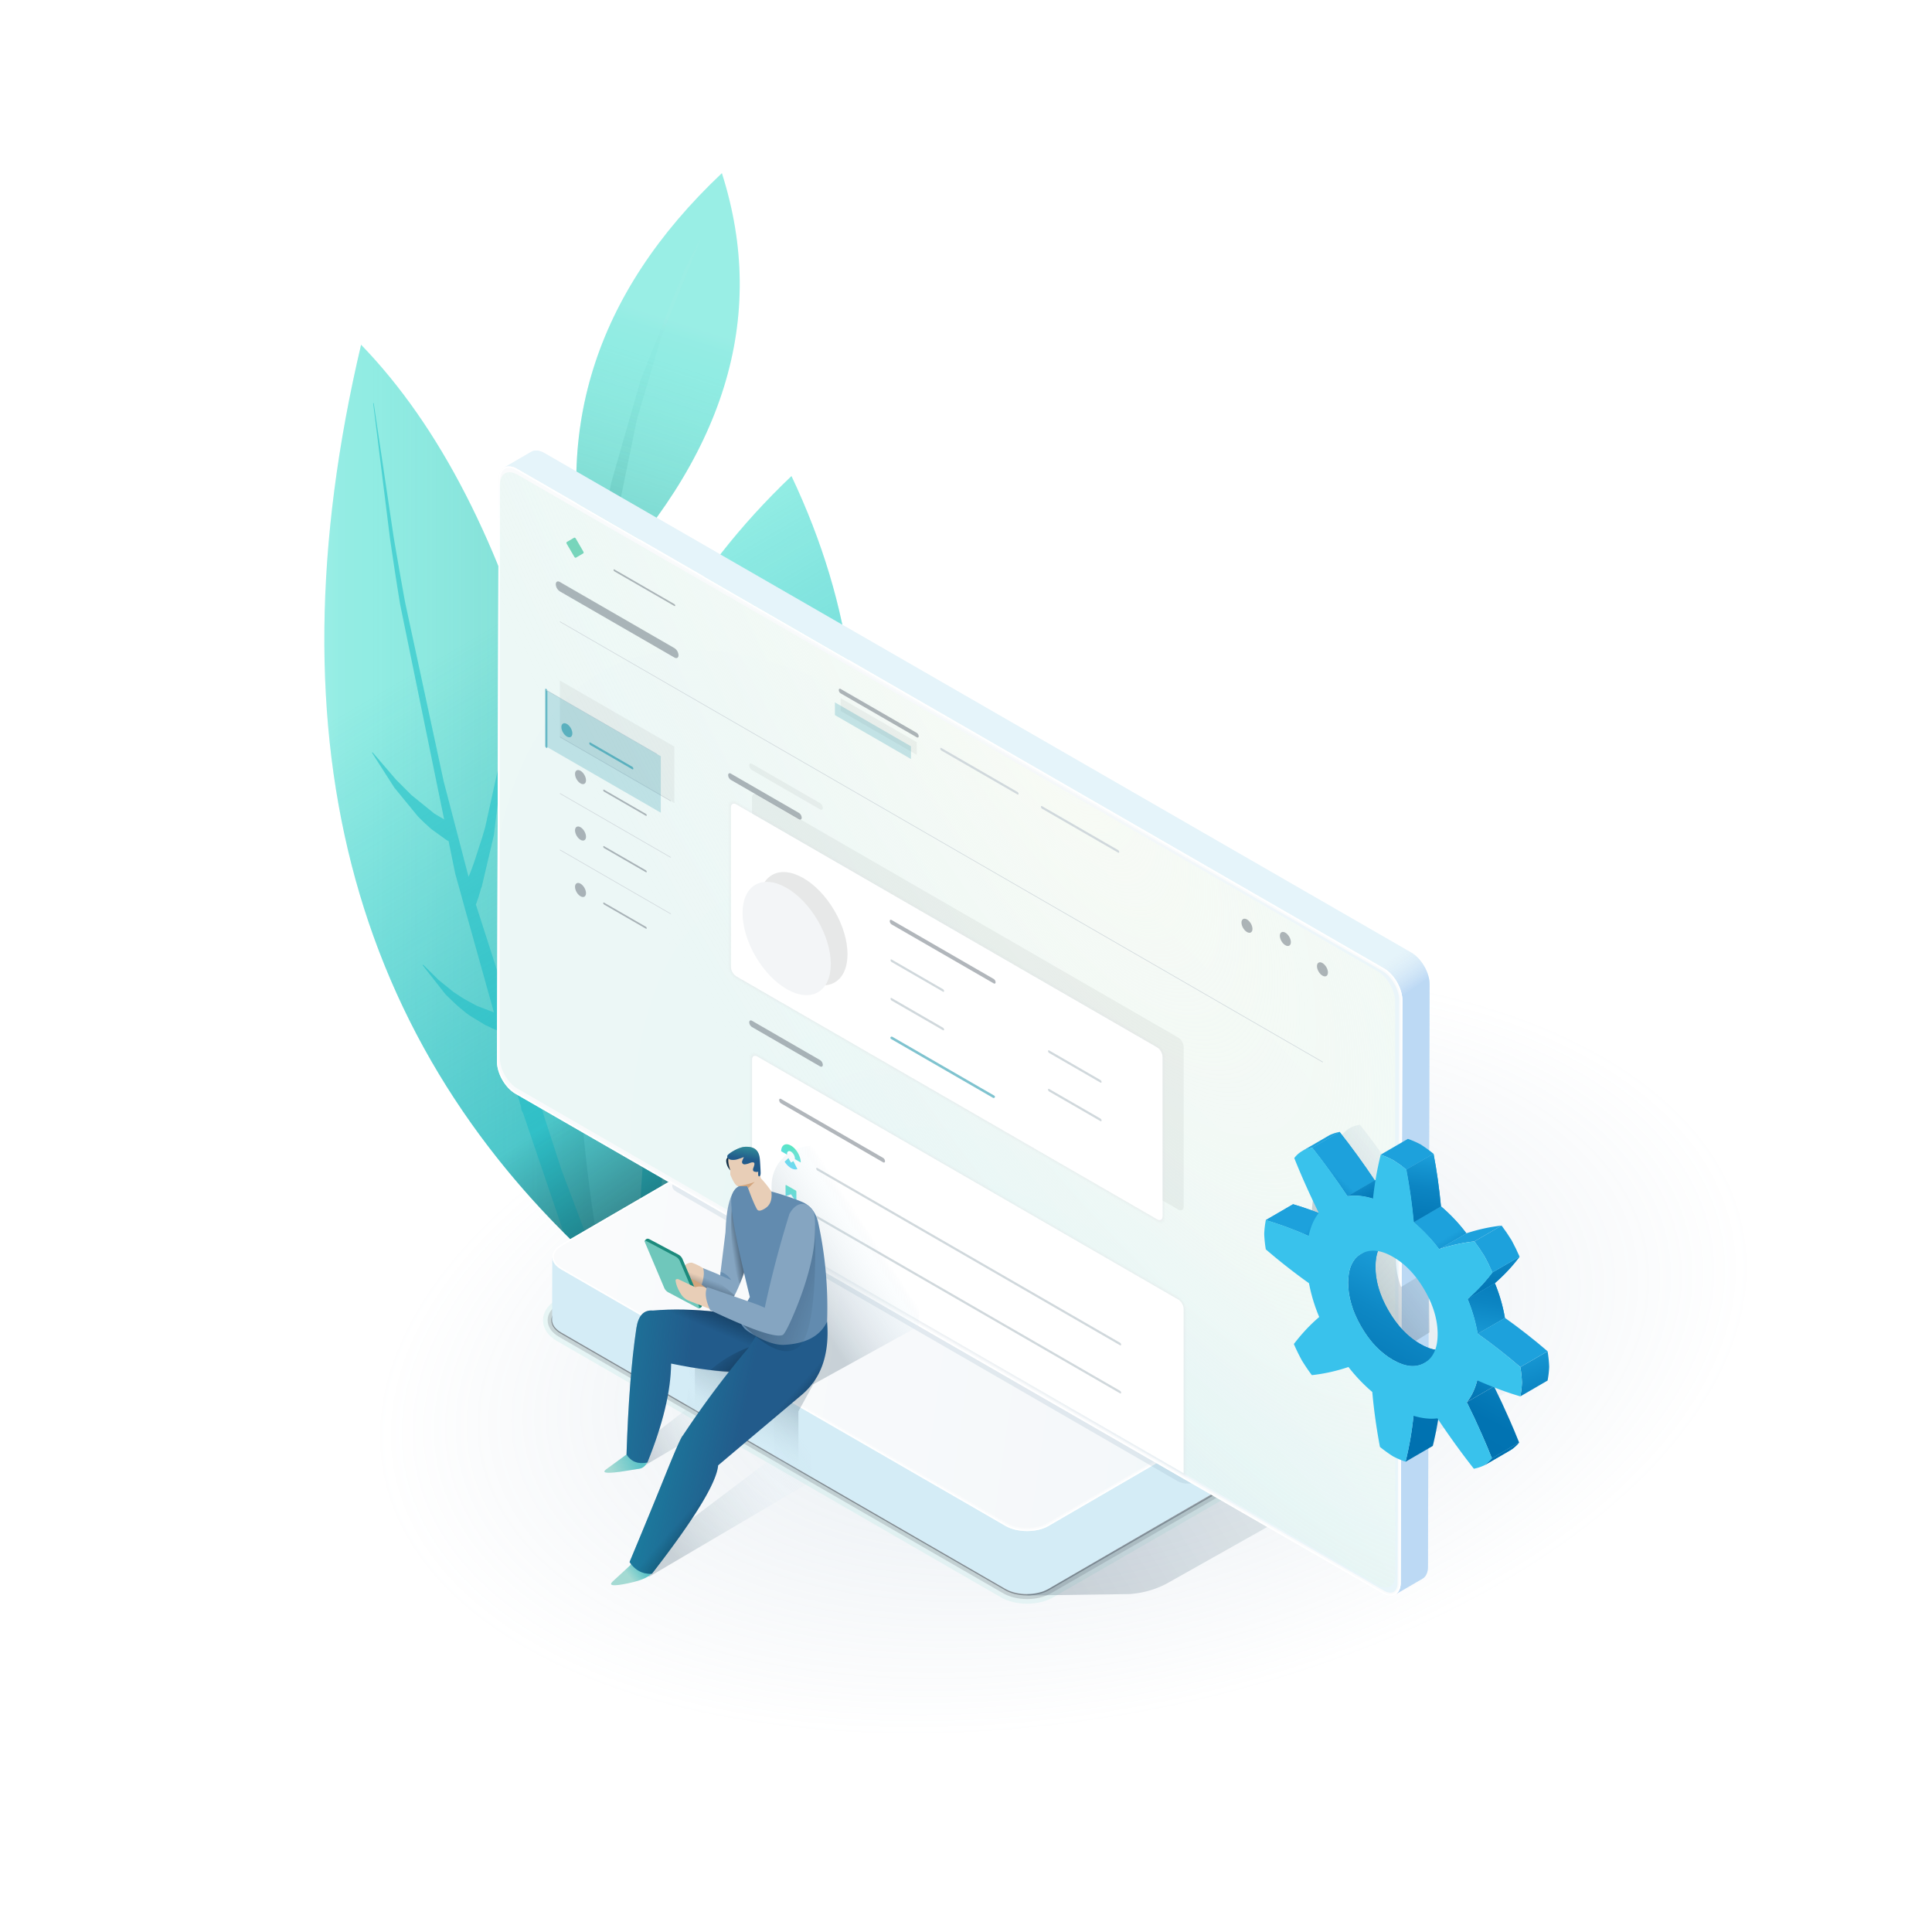 <svg xmlns="http://www.w3.org/2000/svg" xmlns:xlink="http://www.w3.org/1999/xlink" viewBox="0 0 2500 2500"><defs><linearGradient id="e37b5dd2-d8b5-4297-b89f-e6b32f23616f" x1="1588.84" y1="1758.57" x2="1726.66" y2="1496.19" gradientUnits="userSpaceOnUse"><stop offset="0.01" stop-color="#0071b0"/><stop offset="0.29" stop-color="#0173b2"/><stop offset="0.39" stop-color="#057ab8"/><stop offset="0.46" stop-color="#0c85c3"/><stop offset="0.52" stop-color="#1696d2"/><stop offset="0.55" stop-color="#1da1dc"/><stop offset="0.98" stop-color="#1da1dc"/><stop offset="1" stop-color="#1da1dc"/></linearGradient><linearGradient id="ad7ff547-609d-440c-99ed-4c58e6e1df08" x1="1823.98" y1="1882.08" x2="1961.8" y2="1619.7" xlink:href="#e37b5dd2-d8b5-4297-b89f-e6b32f23616f"/><linearGradient id="f04c7869-f363-4057-88e4-3fb2435e593c" x1="1734.15" y1="1834.89" x2="1871.96" y2="1572.51" xlink:href="#e37b5dd2-d8b5-4297-b89f-e6b32f23616f"/><linearGradient id="ac5a56b1-057e-4e3e-ab69-91e9314c5c03" x1="1868.86" y1="1905.65" x2="2006.67" y2="1643.27" xlink:href="#e37b5dd2-d8b5-4297-b89f-e6b32f23616f"/><linearGradient id="a636e02c-8aed-4a53-a31e-37d2760bc869" x1="1696.32" y1="1815.03" x2="1834.14" y2="1552.65" xlink:href="#e37b5dd2-d8b5-4297-b89f-e6b32f23616f"/><linearGradient id="e5eec8de-55b5-4ab2-81ce-cfeb57ef99ca" x1="1815.13" y1="1877.43" x2="1952.95" y2="1615.05" xlink:href="#e37b5dd2-d8b5-4297-b89f-e6b32f23616f"/><linearGradient id="fece7945-f797-4fee-9749-7046710fb409" x1="1769.99" y1="1853.72" x2="1907.81" y2="1591.34" xlink:href="#e37b5dd2-d8b5-4297-b89f-e6b32f23616f"/><linearGradient id="ab2c5bcf-12f6-4c99-b9ec-8a50915eb921" x1="1825.2" y1="1882.72" x2="1963.02" y2="1620.34" xlink:href="#e37b5dd2-d8b5-4297-b89f-e6b32f23616f"/><linearGradient id="be2f7af4-9912-4174-8534-c01d1a321c34" x1="1736.75" y1="1836.26" x2="1874.57" y2="1573.88" xlink:href="#e37b5dd2-d8b5-4297-b89f-e6b32f23616f"/><linearGradient id="fd3f1c8e-d741-4296-b18a-688d44451a4a" x1="1917.07" y1="1930.97" x2="2054.88" y2="1668.59" xlink:href="#e37b5dd2-d8b5-4297-b89f-e6b32f23616f"/><linearGradient id="b1f984f1-0709-4c0e-be69-ede3af9cab89" x1="1567.31" y1="1747.26" x2="1705.13" y2="1484.88" xlink:href="#e37b5dd2-d8b5-4297-b89f-e6b32f23616f"/><linearGradient id="e6a46cf9-70f8-431b-947b-92cf8c3cf13b" x1="1891.44" y1="1917.51" x2="2029.25" y2="1655.13" xlink:href="#e37b5dd2-d8b5-4297-b89f-e6b32f23616f"/><linearGradient id="fd841bdf-480b-46dc-a35a-5c7f4a7b0b8d" x1="1602.31" y1="1765.65" x2="1740.13" y2="1503.26" xlink:href="#e37b5dd2-d8b5-4297-b89f-e6b32f23616f"/><linearGradient id="ac03671e-ac52-4842-8ea7-954962b071f0" x1="1863.74" y1="1902.96" x2="2001.56" y2="1640.58" xlink:href="#e37b5dd2-d8b5-4297-b89f-e6b32f23616f"/><linearGradient id="bfb51963-3bf3-4def-b224-56023ce548ee" x1="1646.57" y1="1788.89" x2="1784.39" y2="1526.51" xlink:href="#e37b5dd2-d8b5-4297-b89f-e6b32f23616f"/><radialGradient id="b82c5d77-fef0-46ea-86e5-583483f18dd2" cx="981.27" cy="1488.62" r="895.15" gradientTransform="matrix(-0.78, 0.43, 0.62, 0.35, 1218.4, 806.31)" gradientUnits="userSpaceOnUse"><stop offset="0" stop-color="#90aac1" stop-opacity="0.2"/><stop offset="0.33" stop-color="#90aac1" stop-opacity="0.16"/><stop offset="0.84" stop-color="#90aac1" stop-opacity="0.04"/><stop offset="1" stop-color="#90aac1" stop-opacity="0"/></radialGradient><linearGradient id="fc6f43e0-2173-4591-8077-5158ae49565a" x1="419.69" y1="1055.11" x2="804.49" y2="1055.11" gradientUnits="userSpaceOnUse"><stop offset="0" stop-color="#c2ebe8" stop-opacity="0.1"/><stop offset="0.05" stop-color="#8fe0d9" stop-opacity="0.1"/><stop offset="0.15" stop-color="#6ad8cf" stop-opacity="0.1"/><stop offset="0.87" stop-color="#43a39b" stop-opacity="0.3"/></linearGradient><linearGradient id="e3e8a6a3-41f4-40b1-9e5b-fa3f90d6bfd1" x1="874.92" y1="417.27" x2="775.8" y2="730.48" xlink:href="#fc6f43e0-2173-4591-8077-5158ae49565a"/><linearGradient id="b3ff6759-a62b-4016-bf4b-9fdb02db45ec" x1="871.44" y1="416.17" x2="772.32" y2="729.38" xlink:href="#fc6f43e0-2173-4591-8077-5158ae49565a"/><linearGradient id="b8ccc1c7-11e7-431a-b3b0-c67d351c908f" x1="671.02" y1="789.36" x2="1174.84" y2="1649.74" gradientUnits="userSpaceOnUse"><stop offset="0" stop-color="#12abbb" stop-opacity="0"/><stop offset="0.62" stop-color="#12abbb" stop-opacity="0.5"/></linearGradient><linearGradient id="af33a649-acbf-4610-a43f-63d128260fa6" x1="1015.28" y1="773.74" x2="1530.69" y2="1653.9" xlink:href="#b8ccc1c7-11e7-431a-b3b0-c67d351c908f"/><linearGradient id="ed27a0ed-9bb5-4428-a77a-d0984466173b" x1="919.61" y1="1184.52" x2="1173.79" y2="1555.12" gradientUnits="userSpaceOnUse"><stop offset="0.23" stop-color="#010d1a" stop-opacity="0"/><stop offset="0.59" stop-color="#010d1a" stop-opacity="0.36"/><stop offset="1" stop-color="#010d1a"/></linearGradient><linearGradient id="b2977d91-9abe-4668-9329-92a24d6a578e" x1="2118.65" y1="1339.25" x2="845.79" y2="2170.43" gradientUnits="userSpaceOnUse"><stop offset="0.03" stop-color="#90aac1" stop-opacity="0"/><stop offset="0.15" stop-color="#d4ecf6" stop-opacity="0.1"/><stop offset="0.67" stop-color="#5d7586" stop-opacity="0.3"/></linearGradient><clipPath id="ea28c117-6672-4cf3-bdb4-f52bfe631448"><path d="M841.38,1407.35l932.46,465.4-92.69,277.67-512.69,121L434.09,2080.63s-27-418.53-30.33-432.83S841.38,1407.35,841.38,1407.35Z" fill="none"/></clipPath><linearGradient id="ba8b6099-ecc6-4859-8502-0c49aa7cc019" x1="744.46" y1="1544.03" x2="2030.84" y2="1726.06" gradientUnits="userSpaceOnUse"><stop offset="0" stop-color="#fafbfc"/><stop offset="0.55" stop-color="#f5f8fa"/><stop offset="0.99" stop-color="#e5f4fa"/><stop offset="0.99" stop-color="#d4ecf6" stop-opacity="0.9"/></linearGradient><filter id="bf8b95c4-d93c-4663-8aea-e17f59f6484f" name="AI_DesenfoqueGaussiano_4"><feGaussianBlur stdDeviation="4"/></filter><linearGradient id="b3a0edff-e8a0-4169-b12a-3f2bcbc0ad99" x1="1302.93" y1="1008.25" x2="1859.5" y2="1819.24" gradientUnits="userSpaceOnUse"><stop offset="0" stop-color="#fff" stop-opacity="0.4"/><stop offset="0.44" stop-color="#fff" stop-opacity="0.4"/><stop offset="0.48" stop-color="#fff" stop-opacity="0.4"/><stop offset="0.53" stop-color="#b7d4f4" stop-opacity="0.8"/><stop offset="1" stop-color="#b7d4f4" stop-opacity="0.8"/></linearGradient><linearGradient id="f0983570-cc15-4fd6-81e6-b7241026b714" x1="577.24" y1="1241.96" x2="2016.12" y2="1445.57" xlink:href="#ba8b6099-ecc6-4859-8502-0c49aa7cc019"/><radialGradient id="b4197ece-f6fb-4f72-aa91-cc98cd30ab9b" cx="-17509.63" cy="-10269.58" r="2949.61" gradientTransform="matrix(0.5, 0.62, 0, 0.5, 10578.45, 18734.6)" gradientUnits="userSpaceOnUse"><stop offset="0" stop-color="#cfecf3"/><stop offset="0.3" stop-color="#e0f3f5"/><stop offset="0.62" stop-color="#ebf7f6"/><stop offset="1" stop-color="#eef8f6"/></radialGradient><radialGradient id="b99644c1-bc7d-4903-bbdb-3c9fbf401ebd" cx="-18521.02" cy="-12168.12" r="2068.78" gradientTransform="matrix(0.5, 0.62, 0, 0.5, 10578.45, 18423.49)" gradientUnits="userSpaceOnUse"><stop offset="0" stop-color="#f9fbf5"/><stop offset="0.06" stop-color="#f9fbf5" stop-opacity="0.91"/><stop offset="0.26" stop-color="#f9fbf5" stop-opacity="0.63"/><stop offset="0.45" stop-color="#f9fbf5" stop-opacity="0.41"/><stop offset="0.63" stop-color="#f9fbf5" stop-opacity="0.23"/><stop offset="0.78" stop-color="#f9fbf5" stop-opacity="0.1"/><stop offset="0.91" stop-color="#f9fbf5" stop-opacity="0.03"/><stop offset="1" stop-color="#f9fbf5" stop-opacity="0"/></radialGradient><linearGradient id="e698dfcd-bbb9-43d8-aade-485a7af8e588" x1="-7686.66" y1="-7402.35" x2="-7642.65" y2="-7358.67" gradientTransform="matrix(0.71, 0.41, 0, 0.81, 6185.72, 9857.05)" gradientUnits="userSpaceOnUse"><stop offset="0.35" stop-color="#00b280"/><stop offset="0.73" stop-color="#1da8e0"/></linearGradient><linearGradient id="b1a2fc47-c554-4a46-a096-7f0a7e9c8daa" x1="-304.53" y1="2675.85" x2="-304.54" y2="2676.57" gradientTransform="matrix(19.17, 11.07, 0, -45.59, 6862.62, 126926.86)" gradientUnits="userSpaceOnUse"><stop offset="0" stop-color="#2fcaff"/><stop offset="1" stop-color="#21dcac"/></linearGradient><linearGradient id="e1c2810a-9620-4cfe-bc8b-a75609baa0d3" x1="-169.44" y1="2703.71" x2="-169.44" y2="2704.49" gradientTransform="matrix(34.46, 19.9, 0, -39.64, 6862.62, 112061.34)" gradientUnits="userSpaceOnUse"><stop offset="0" stop-color="#2fcaff"/><stop offset="1" stop-color="#22ddac"/></linearGradient><linearGradient id="a6c86558-2303-4368-b628-c6fd0792f3fb" x1="-7282.21" y1="-6472.52" x2="-7264.74" y2="-6455.61" gradientTransform="matrix(0.71, 0.41, 0, 0.81, 6185.72, 9857.05)" gradientUnits="userSpaceOnUse"><stop offset="0" stop-color="#2fcaff"/><stop offset="1" stop-color="#21ddac"/></linearGradient><linearGradient id="b1a0dbc5-5b51-453f-9cc7-de050fd4aeb4" x1="-7266.98" y1="-6488.26" x2="-7249.51" y2="-6471.35" xlink:href="#a6c86558-2303-4368-b628-c6fd0792f3fb"/><linearGradient id="a6053d52-ffb6-493d-a9ef-59bda62cf6f1" x1="1126.27" y1="1589.87" x2="1024.24" y2="1656.79" gradientUnits="userSpaceOnUse"><stop offset="0.03" stop-color="#90aac1" stop-opacity="0"/><stop offset="0.15" stop-color="#d4ecf6" stop-opacity="0.1"/><stop offset="1" stop-color="#5d7586" stop-opacity="0.3"/></linearGradient><linearGradient id="b1495946-fbd5-4d54-949f-16b882df2456" x1="1081.75" y1="1825.91" x2="770.52" y2="2028.8" gradientUnits="userSpaceOnUse"><stop offset="0.15" stop-color="#90aac1" stop-opacity="0"/><stop offset="0.3" stop-color="#d4ecf6" stop-opacity="0.1"/><stop offset="0.75" stop-color="#5d7586" stop-opacity="0.3"/></linearGradient><linearGradient id="ee0d0f50-49a8-416c-b45a-ab0399383242" x1="953.63" y1="1769.08" x2="780.52" y2="1881.93" gradientUnits="userSpaceOnUse"><stop offset="0.15" stop-color="#90aac1" stop-opacity="0"/><stop offset="0.3" stop-color="#d4ecf6" stop-opacity="0.1"/><stop offset="0.79" stop-color="#5d7586" stop-opacity="0.3"/></linearGradient><linearGradient id="a7d6c569-ee00-4d26-8c4b-2e0328793687" x1="950.08" y1="1862.58" x2="1007.24" y2="1758.78" gradientUnits="userSpaceOnUse"><stop offset="0" stop-color="#90aac1" stop-opacity="0"/><stop offset="0.08" stop-color="#d4ecf6" stop-opacity="0.1"/><stop offset="0.62" stop-color="#5d7586" stop-opacity="0.3"/></linearGradient><linearGradient id="e1a7224f-984c-4340-aa0f-9a5d769ea861" x1="790.73" y1="1902.43" x2="849.17" y2="1879.45" xlink:href="#b8ccc1c7-11e7-431a-b3b0-c67d351c908f"/><linearGradient id="a3b5e546-e417-4f88-9a11-85d725e78f94" x1="925.21" y1="1722.88" x2="956.73" y2="1648.68" gradientUnits="userSpaceOnUse"><stop offset="0" stop-color="#010d1a" stop-opacity="0"/><stop offset="1" stop-color="#010d1a"/></linearGradient><linearGradient id="bbe644cb-5595-4da9-883a-5081c96d964b" x1="889.72" y1="1796.49" x2="655.96" y2="1772.86" xlink:href="#b8ccc1c7-11e7-431a-b3b0-c67d351c908f"/><linearGradient id="aa6db606-1473-41f1-a2c3-ae2fca3e1552" x1="933.49" y1="1746.17" x2="999.81" y2="1820.37" xlink:href="#a3b5e546-e417-4f88-9a11-85d725e78f94"/><linearGradient id="a3587dc0-7381-4881-93f8-57e0adcdd7a2" x1="812.06" y1="2037.38" x2="838.33" y2="2017.02" xlink:href="#b8ccc1c7-11e7-431a-b3b0-c67d351c908f"/><linearGradient id="a0550b21-79c3-4ddf-8078-5a82e7fe382e" x1="957.44" y1="1879.83" x2="1009.31" y2="1925.8" xlink:href="#a3b5e546-e417-4f88-9a11-85d725e78f94"/><linearGradient id="a0d82a80-f4f2-4a57-aa0c-e67f7486a748" x1="1022.94" y1="1886.93" x2="821.36" y2="1846.88" gradientUnits="userSpaceOnUse"><stop offset="0.34" stop-color="#12abbb" stop-opacity="0"/><stop offset="1" stop-color="#12abbb" stop-opacity="0.5"/></linearGradient><linearGradient id="f9d5b954-7faa-4fb2-bb7a-812b584d8aa2" x1="946.37" y1="1610.83" x2="972.34" y2="1606.83" xlink:href="#a3b5e546-e417-4f88-9a11-85d725e78f94"/><linearGradient id="ac28a5d8-aa91-4e0e-9ccd-c217ee9321c4" x1="1076.96" y1="1682.51" x2="732.24" y2="1559.72" xlink:href="#a3b5e546-e417-4f88-9a11-85d725e78f94"/><linearGradient id="ae70f050-39a8-4a5c-ade1-b3eed2266328" x1="917.71" y1="1655.34" x2="901.73" y2="1698.68" xlink:href="#a3b5e546-e417-4f88-9a11-85d725e78f94"/><linearGradient id="ffba9267-dc64-4a39-9c24-918375a9f17a" x1="963.77" y1="1499.76" x2="968.14" y2="1470.43" gradientUnits="userSpaceOnUse"><stop offset="0" stop-color="#3cb3a3" stop-opacity="0"/><stop offset="1" stop-color="#3cb3a3"/></linearGradient><linearGradient id="ef145813-b3f5-48eb-b674-9792c52778f7" x1="1929.8" y1="1487.38" x2="1663.92" y2="1698.63" xlink:href="#b2977d91-9abe-4668-9329-92a24d6a578e"/><clipPath id="a96f03de-a113-4f05-9aa1-9f12bda90d5d"><path d="M1638,1578.77l35.24-20.48c10.52,3.07,21.28,6.75,32.37,11,7.5,2.83,15.15,6,23,9.52l-35.24,20.48c-7.83-3.49-15.48-6.69-23-9.52C1659.26,1585.52,1648.5,1581.84,1638,1578.77Z" fill="url(#e37b5dd2-d8b5-4297-b89f-e6b32f23616f)"/></clipPath><linearGradient id="a088bf0b-e386-4dea-8af2-870c0eea3264" x1="1807.19" y1="1688.8" x2="1600.46" y2="1505.26" xlink:href="#e37b5dd2-d8b5-4297-b89f-e6b32f23616f"/><clipPath id="b4f44ab3-3536-4259-b70f-c05a92ebf1b4"><path d="M1829.09,1832.09l35.24-20.48a431.85,431.85,0,0,1-10.28,59.41l-35.24,20.48A431.85,431.85,0,0,0,1829.09,1832.09Z" fill="url(#ab2c5bcf-12f6-4c99-b9ec-8a50915eb921)"/></clipPath><clipPath id="a7a8b8e1-c370-4c52-a98a-7753fa639541"><path d="M1761.72,1622.36l35.24-20.48c-11.36,6.48-17,18.86-17.08,37.21s5.53,37.22,16.82,56.77,24.87,33.86,40.83,43.08,29.59,10.62,41,4.14l-35.24,20.48q-17,9.7-41-4.14c-16-9.22-29.55-23.53-40.83-43.08s-16.87-38.43-16.82-56.78S1750.36,1628.83,1761.72,1622.36Z" fill="url(#be2f7af4-9912-4174-8534-c01d1a321c34)"/></clipPath><linearGradient id="aa7b3ed7-6aa9-4d84-be4a-0b943abd8975" x1="1736.75" y1="1836.26" x2="1874.57" y2="1573.88" gradientUnits="userSpaceOnUse"><stop offset="0.01" stop-color="#0071b0"/><stop offset="0.21" stop-color="#0477b5"/><stop offset="0.49" stop-color="#0e88c5"/><stop offset="0.77" stop-color="#1da1dc"/><stop offset="0.99" stop-color="#1da1dc"/><stop offset="1" stop-color="#1da1dc"/></linearGradient><clipPath id="ac51a5d4-7d67-4900-a15f-015cce85ee48"><path d="M1930.53,1887.08l35.23-20.48a50,50,0,0,1-10.14,9.24l-35.24,20.48A50.27,50.27,0,0,0,1930.53,1887.08Z" fill="url(#fd3f1c8e-d741-4296-b18a-688d44451a4a)"/></clipPath><linearGradient id="b359bc19-8eb0-4180-b0d2-ed3324431af5" x1="1919.09" y1="1932.03" x2="2056.9" y2="1669.65" xlink:href="#e37b5dd2-d8b5-4297-b89f-e6b32f23616f"/><linearGradient id="ab80b7d6-b2bc-4eae-9645-2ce8506b100a" x1="1917.01" y1="1930.94" x2="2054.83" y2="1668.56" xlink:href="#e37b5dd2-d8b5-4297-b89f-e6b32f23616f"/><clipPath id="abab4d2f-724a-48b8-abd8-c4f6f7d35448"><path d="M1685,1489.45l35.24-20.47a54.06,54.06,0,0,1,13.23-4.27l-35.24,20.48A54.46,54.46,0,0,0,1685,1489.45Z" fill="url(#b1f984f1-0709-4c0e-be69-ede3af9cab89)"/></clipPath><clipPath id="aa1d061b-6b41-4d89-8c7b-63b943d30bda"><path d="M1898,1814.4l35.24-20.48c7.06,14.29,13.63,28.31,19.71,42.22,4.54,10.22,8.75,20.34,12.8,30.46l-35.24,20.48c-4-10.12-8.26-20.24-12.8-30.46C1911.64,1842.71,1905.07,1828.69,1898,1814.4Z" fill="url(#e6a46cf9-70f8-431b-947b-92cf8c3cf13b)"/></clipPath><clipPath id="af29356b-9968-45f7-bf70-13be01806589"><path d="M1698.22,1485.19l35.24-20.48q23.05,29.19,45.44,62.61l-35.24,20.48Q1721.22,1514.46,1698.22,1485.19Z" fill="url(#fd841bdf-480b-46dc-a35a-5c7f4a7b0b8d)"/></clipPath><linearGradient id="bcfd5740-0165-4a0a-971a-9ef0d7f159fc" x1="1605.28" y1="1650.64" x2="1827.9" y2="1409.46" xlink:href="#e37b5dd2-d8b5-4297-b89f-e6b32f23616f"/><clipPath id="f685f02a-2ac3-4a87-9d08-50b8b424da4f"><path d="M1911.47,1786.17l35.24-20.48c-2.81,11.22-7.24,20.66-13.46,28.23L1898,1814.4C1904.23,1806.83,1908.66,1797.39,1911.47,1786.17Z" fill="url(#ac03671e-ac52-4842-8ea7-954962b071f0)"/></clipPath><clipPath id="b38d2b49-455c-4775-8723-8bda4a0a1d30"><path d="M1743.66,1547.8l35.24-20.48c10.2-1.52,21.21-.5,32.95,3.18L1776.61,1551C1764.87,1547.3,1753.86,1546.28,1743.66,1547.8Z" fill="url(#bfb51963-3bf3-4def-b224-56023ce548ee)"/></clipPath><linearGradient id="b5c5bab9-8b5f-4360-b70f-ac8b3d7ad7f0" x1="1810.48" y1="1610.29" x2="1734.28" y2="1444.65" xlink:href="#e37b5dd2-d8b5-4297-b89f-e6b32f23616f"/><clipPath id="fabd133f-f54c-488a-a72b-fe396dcb4314"><path d="M1899.12,1680.88l35.24-20.48a211.24,211.24,0,0,1,13,44.92l-35.24,20.48A211.24,211.24,0,0,0,1899.12,1680.88Z" fill="url(#ad7ff547-609d-440c-99ed-4c58e6e1df08)"/></clipPath><linearGradient id="fd72539a-a87d-4e17-844c-15cc5f64e295" x1="1971.4" y1="1421.9" x2="1869.36" y2="1996.58" xlink:href="#e37b5dd2-d8b5-4297-b89f-e6b32f23616f"/><clipPath id="a91d6ed5-6f55-4a3b-8b86-0a8d2796f73c"><path d="M1829.4,1581.54l35.24-20.47a216.17,216.17,0,0,1,32.86,34.82l-35.24,20.48A216.25,216.25,0,0,0,1829.4,1581.54Z" fill="url(#f04c7869-f363-4057-88e4-3fb2435e593c)"/></clipPath><linearGradient id="b64dff9f-f22e-4d99-a66c-735e0413c03b" x1="1966.15" y1="1758.31" x2="1793.21" y2="1472.74" xlink:href="#e37b5dd2-d8b5-4297-b89f-e6b32f23616f"/><linearGradient id="b73f071a-3535-49f6-954d-bd8371e9c870" x1="2102.8" y1="2086.57" x2="1862.06" y2="1455.79" xlink:href="#e37b5dd2-d8b5-4297-b89f-e6b32f23616f"/><clipPath id="bd70e09f-590b-4b96-969c-5ea327d9e15b"><path d="M1912.14,1725.8l35.24-20.48c9.44,6.67,18.72,13.62,27.84,20.76,9.36,7.28,18.48,14.8,27.35,22.45L1967.33,1769q-13.3-11.49-27.35-22.45C1930.86,1739.42,1921.58,1732.47,1912.14,1725.8Z" fill="url(#ac5a56b1-057e-4e3e-ab69-91e9314c5c03)"/></clipPath><linearGradient id="f279cf8e-fb06-476d-b06d-746e67f573f2" x1="1661.55" y1="1796.76" x2="1799.37" y2="1534.38" xlink:href="#e37b5dd2-d8b5-4297-b89f-e6b32f23616f"/><clipPath id="efd62624-550a-44b3-859d-c31b1be3098f"><path d="M1819.8,1513.47,1855,1493c4.26,22.33,7.46,45.09,9.6,68.08l-35.24,20.47C1827.26,1558.56,1824.06,1535.8,1819.8,1513.47Z" fill="url(#a636e02c-8aed-4a53-a31e-37d2760bc869)"/></clipPath><linearGradient id="b74cafed-bf14-4cfb-b25c-40b7fcc3d5e9" x1="1810.85" y1="1764.41" x2="1879.1" y2="1270.13" xlink:href="#e37b5dd2-d8b5-4297-b89f-e6b32f23616f"/><clipPath id="e118b6f8-241a-4b0f-84ae-ad1c248f64ee"><path d="M1931.12,1646.66l35.24-20.48a223.44,223.44,0,0,1-32,34.22l-35.24,20.48A223.44,223.44,0,0,0,1931.12,1646.66Z" fill="url(#e5eec8de-55b5-4ab2-81ce-cfeb57ef99ca)"/></clipPath><linearGradient id="f0ebe88a-7be4-4daa-bd4c-6eb58973af9e" x1="1946.93" y1="1780.91" x2="1912.47" y2="1471.48" xlink:href="#e37b5dd2-d8b5-4297-b89f-e6b32f23616f"/><clipPath id="b77d8c2d-8a7e-4497-9c1b-606672bfe84b"><path d="M1862.26,1616.37l35.24-20.48a225.17,225.17,0,0,1,45.56-10l-35.24,20.48A225.17,225.17,0,0,0,1862.26,1616.37Z" fill="url(#fece7945-f797-4fee-9749-7046710fb409)"/></clipPath><linearGradient id="b48bdae1-f99d-4cde-8e44-cbf0386be692" x1="2010.84" y1="1281.35" x2="1890.92" y2="1825.98" xlink:href="#e37b5dd2-d8b5-4297-b89f-e6b32f23616f"/></defs><g style="isolation:isolate"><g id="a90b7c6f-6213-461f-a32f-426af20a50d3" data-name="ShadowBG"><ellipse id="fe2718e4-dee3-4671-9fee-a34ea731e55c" data-name="shadow BG" cx="1383.12" cy="1748.53" rx="1049.27" ry="583.22" transform="translate(-10.97 8.74) rotate(-0.36)" fill="url(#b82c5d77-fef0-46ea-86e5-583483f18dd2)"/></g><g id="b6d557be-adcb-4321-bdef-d0f8ff5f71b3" data-name="Plant"><g id="fae9273a-f113-466f-bff1-b05a621b9617" data-name="Plant"><g id="f2a010dc-5e76-4c45-a4a2-3ee015f0081a" data-name="plant_15"><g id="ac0f25f4-9d82-4d4e-8656-09bfbc63ac49" data-name="Layer1 23 MEMBER 0 FILL"><path d="M804.49,1664.11q-32.25-903.28-337.26-1218Q284.44,1222.07,804.49,1664.11Z" fill="#95eee5"/></g><g id="e4cf438c-3cd1-4cdd-97ad-1f9e8f6176f1" data-name="Layer1 23 MEMBER 0 FILL"><path d="M804.49,1664.11q-32.25-903.28-337.26-1218Q284.44,1222.07,804.49,1664.11Z" fill="url(#fc6f43e0-2173-4591-8077-5158ae49565a)"/></g><g id="f9c98de5-d6f0-4315-a6d2-523d48130f7b" data-name="Layer1 23 MEMBER 1 FILL"><path d="M483.61,522c0-.44-.15-.52-.45-.22-.44,0-.52.15-.22.45l21.77,175q6.72,46.23,13,84.6l57,278.47-12.57-7.41-29.62-24-20-20-30.29-35.23c-.15-.15-.38-.15-.68,0v.67l28.73,44.88,30.51,37.25q7.63,7.63,9.2,9l4.49,4a39.49,39.49,0,0,0,4.26,3.81l16.83,12.12.45.45.45.22,2,1.35a8.41,8.41,0,0,0,2,.89l8.53,42,7.63,27.37h0l4.93,17.95h0L639.12,1310h0l-21.77-8.3-10.1-5.39q-6.06-3.36-10.32-6l-9.87-6.51-19.52-15.71-19.75-19.52c-.15-.15-.38-.15-.67,0-.15.3-.15.52,0,.67l29.39,37.47,13.46,13q8.09,7,9.65,8.08a77.72,77.72,0,0,0,9.88,7.4l18.84,11.45,2.25.89,6.73,3.37.9.22,1.57.9,1.57.45,4.71,1.8,28.27,98.28a10.71,10.71,0,0,0,1.8,6.51c.25.41.48.78.67,1.12l52.51,154.6q15.34,15.43,31.41,30.29a11.3,11.3,0,0,0,2.25-3.14,13.79,13.79,0,0,0,.45-10.32v-.22L726.63,1514l-29-89.53,16.38-167.84c.3-.3.23-.45-.22-.45l-.45.22-28.72,128.35-68.89-214.51a3.11,3.11,0,0,0,.22-.45l.45-.9,3.14-9,.23-1.12,2.91-9.65.68-1.57,15.71-66.86,15.93-130.15c.3-.3.22-.45-.23-.45l-.45.22-26.47,120-3.59,12.12-.23,1.12-.45,1.12-9.42,29.17q-1.58,4.72-5.61,15.49l-2.25,5.16-32.08-123L524.45,780.46q-3.81-20-14.81-83.92Z" fill="#4dd2d2"/></g><g id="bc9fc949-ca94-4d04-9166-6b9f8e26013c" data-name="Layer1 24 MEMBER 0 FILL"><path d="M1024.17,616C757.9,869.79,689.4,1210.82,794,1721,1115,1294.19,1183.5,953.16,1024.17,616Z" fill="#95eee5"/></g><g id="a0c6f8c4-5427-4ec5-9e64-d1c502d21e20" data-name="Layer1 24 MEMBER 1 FILL"><path d="M826.71,987.35c0-.45-.15-.52-.45-.23-.45,0-.53.15-.23.45l5.16,76.52,4.27,30.52,17.95,80.78,6.73,22.21.45,2,.45.9,4,13q-12.52,79-21.55,163.14l-60.36-133.29c0-.45-.15-.53-.45-.23-.44,0-.52.15-.22.45l54.08,179.29q-4.23-16.11-.45-2.69,1.13,4,2.24,7-2.45,26.88-4.71,54.31a10.07,10.07,0,0,1-.45,1.12h.45q-8.46,107.89-11.44,223.71,14.22-19.93,27.6-39.94,3.81-102.63,10.77-199,37.81-95.43,139.34-164.93-82.32,42.45-136.2,125,6.4-75.64,14.81-147.2h.22q45.13-124,144.74-232.92-80,69.75-137.78,174.58,34.92-261.3,100.08-465.61-72,182.44-112.65,410.63l-11.66-30.07-.68-1.34-.22-1.35-12.79-40.61-.23-1.35-.45-1.35-6.73-26.92-.45-1.35Z" fill="#4dd2d2"/></g><g id="f36cfdc9-8db8-45cf-942d-757e9c48a6f0" data-name="Layer1 26 MEMBER 0 FILL"><path d="M934.11,224.1Q685.49,458.82,764.92,769.37,1023.87,505.26,934.11,224.1Z" fill="#95eee5"/></g><g id="b0666843-b05c-4bec-9b30-d94bd02b16f1" data-name="Layer1 26 MEMBER 0 FILL"><path d="M934.11,224.1Q685.49,458.82,764.92,769.37,1023.87,505.26,934.11,224.1Z" fill="url(#e3e8a6a3-41f4-40b1-9e5b-fa3f90d6bfd1)"/></g><g id="e2e408c5-d860-49fd-a699-0beda84062d4" data-name="Layer1 26 MEMBER 1 FILL"><path d="M905.16,311.39c-.3-.3-.44-.23-.44.22l-19.53,38.82L829.1,491.35l-38.37,134L763.57,764q.67,2.73,1.35,5.39,10.33-10.54,20-21.09l6.51-46.68,32.76-158.87,31.41-106.58,49.82-124.31C905.69,311.54,905.61,311.39,905.16,311.39Z" fill="url(#b3ff6759-a62b-4016-bf4b-9fdb02db45ec)"/></g><path d="M754.89,1140.24Q673.34,658.82,467.23,446.12,295.4,1175.53,744.65,1609.86l.71.69c3.88,3.74,7.77,7.48,11.71,11.19,6.55,45.6,27.08,51.38,36.89,99.25,321-426.8,389.54-767.83,230.21-1105Q808.17,821.87,754.89,1140.24Z" fill="url(#b8ccc1c7-11e7-431a-b3b0-c67d351c908f)"/><path d="M767.13,764q.66,2.73,1.35,5.39c4-4.09,7.9-8.18,11.75-12.26q245-258.37,157.43-533Q691.26,456.72,767.15,763.86Z" fill="url(#af33a649-acbf-4610-a43f-63d128260fa6)"/><g style="mix-blend-mode:hard-light"><path d="M754.89,1140.24Q673.34,658.82,467.23,446.12,295.4,1175.53,744.65,1609.86l.71.69c3.88,3.74,7.77,7.48,11.71,11.19,6.55,45.6,27.08,51.38,36.89,99.25,321-426.8,389.54-767.83,230.21-1105Q808.17,821.87,754.89,1140.24Z" fill="url(#ed27a0ed-9bb5-4428-a77a-d0984466173b)"/></g></g></g></g><g id="a3e4c8c7-6a99-4c99-aa3a-78ed23653870" data-name="Base"><g id="bc851ab2-3ce9-4d21-a7b2-2a9bec110676" data-name="Base-Light"><g opacity="0.16"><path d="M1210.67,1422.4c10.09,0,20.19,2.23,27.91,6.69L1813.45,1761c15.44,8.91,15.52,23.36.18,32.27l-456.76,263.26c-7.67,4.46-17.74,6.68-27.82,6.68s-20.18-2.22-27.9-6.68l-574.87-331.9c-15.44-8.91-15.52-23.37-.19-32.28l456.76-263.26c7.67-4.45,17.74-6.68,27.82-6.68m0-12h0c-12.61,0-24.63,2.95-33.85,8.31L720.1,1681.94c-11.12,6.46-17.47,16.11-17.45,26.5s6.44,20.11,17.63,26.57l574.87,331.9c9.26,5.35,21.3,8.29,33.9,8.29s24.63-2.95,33.85-8.31l456.72-263.23c11.12-6.46,17.47-16.11,17.46-26.5s-6.44-20.11-17.63-26.57l-574.87-331.9c-9.26-5.35-21.31-8.29-33.91-8.29Z" fill="#85d8d1"/></g><g opacity="0.18"><path d="M1210.67,1422.4c10.09,0,20.19,2.23,27.91,6.69L1813.45,1761c15.44,8.91,15.52,23.36.18,32.27l-456.76,263.26c-7.67,4.45-17.74,6.68-27.82,6.68s-20.18-2.22-27.9-6.68l-574.87-331.9c-15.44-8.92-15.52-23.37-.19-32.28l456.76-263.26c7.67-4.45,17.74-6.68,27.82-6.68m0-6v0h0c-11.57,0-22.52,2.66-30.83,7.49L723.1,1687.14c-9.34,5.43-14.47,13-14.45,21.29s5.21,15.94,14.63,21.38l574.87,331.9c8.36,4.83,19.34,7.49,30.9,7.49s22.52-2.66,30.84-7.49l456.74-263.25c9.33-5.43,14.46-13,14.45-21.29s-5.21-15.94-14.63-21.38l-574.87-331.9c-8.37-4.83-19.34-7.49-30.91-7.49Z" fill="#333a45"/></g><g opacity="0.47"><path d="M1813.45,1761c15.44,8.91,15.52,23.36.18,32.27l-456.76,263.26c-15.34,8.91-40.28,8.91-55.72,0l-574.87-331.9c-15.44-8.91-15.52-23.37-.19-32.28l456.76-263.26c15.34-8.91,40.29-8.91,55.73,0Z" fill="none" stroke="#333a45" stroke-width="2.5"/></g><path d="M1329.81,2064.56l131.19-1.84a120.89,120.89,0,0,0,47.7-13L1966,1792.39s33.62-23.91-15.93-48.19l-527.48-303.89-235.9,243.2Z" fill="url(#b2977d91-9abe-4668-9329-92a24d6a578e)"/><g clip-path="url(#ea28c117-6672-4cf3-bdb4-f52bfe631448)"><g id="ea0ef8c8-7ccf-46ef-a1ec-c1eff6a89cfa" data-name="base"><g style="isolation:isolate"><path d="M1928,1642.61,1356.77,1969c-15.34,8.91-37.57,11.12-53,2.21L728.42,1639.69c-7.77-4.49-13.79-7.45-13.77-13.33l-.24,81.51c0,5.88,3.87,11.77,11.64,16.26L1300.92,2056c15.44,8.91,40.38,8.91,55.72,0l571.14-331.91c7.62-4.43,11.43-10.22,11.45-16l.23-81.52C1939.44,1632.38,1935.63,1638.18,1928,1642.61Z" fill="#d4ecf6"/><path d="M1329.05,1979.2c-10.18,0-19.73-2.28-26.9-6.42l-574.87-331.9c-6.85-4-10.63-9.09-10.63-14.47s3.7-10.43,10.45-14.35l571.14-331.91c7.11-4.13,16.64-6.41,26.81-6.41s19.74,2.28,26.91,6.42l574.87,331.9c6.85,4,10.62,9.09,10.63,14.47s-3.71,10.42-10.46,14.35l-571.13,331.91C1348.75,1976.92,1339.23,1979.2,1329.05,1979.2Z" fill="url(#ba8b6099-ecc6-4859-8502-0c49aa7cc019)"/><path d="M1325.05,1271.74v4c9.84,0,19,2.19,25.91,6.15l574.87,331.9c6.2,3.59,9.62,8.11,9.63,12.74s-3.35,9.07-9.46,12.62l-571.14,331.91c-6.82,4-16,6.14-25.81,6.14s-19-2.18-25.9-6.15l-574.87-331.9c-6.21-3.58-9.63-8.11-9.63-12.74s3.35-9.07,9.45-12.62l571.14-331.91c6.82-4,16-6.14,25.81-6.14v-4m0,0c-10.08,0-20.15,2.23-27.82,6.69l-571.14,331.9c-15.33,8.92-15.25,23.37.19,32.28l574.87,331.9c7.72,4.46,17.81,6.69,27.9,6.69s20.15-2.23,27.82-6.69L1928,1642.61c15.34-8.92,15.26-23.37-.18-32.28L1353,1278.43c-7.72-4.46-17.82-6.69-27.91-6.69Z" fill="#fafbfc"/><path d="M1325.05,1271.74v2c10.19,0,19.74,2.28,26.91,6.42l574.87,331.9c6.85,4,10.62,9.09,10.63,14.47s-3.71,10.42-10.45,14.35l-571.14,331.91c-7.12,4.13-16.65,6.41-26.82,6.41s-19.73-2.28-26.9-6.42l-574.87-331.9c-6.85-4-10.63-9.09-10.63-14.47s3.7-10.43,10.45-14.35l571.14-331.91c7.11-4.13,16.64-6.41,26.81-6.41v-2m0,0c-10.08,0-20.15,2.23-27.82,6.69l-571.14,331.9c-15.33,8.92-15.25,23.37.19,32.28l574.87,331.9c7.72,4.46,17.81,6.69,27.9,6.69s20.15-2.23,27.82-6.69L1928,1642.61c15.34-8.92,15.26-23.37-.18-32.28L1353,1278.43c-7.72-4.46-17.82-6.69-27.91-6.69Z" fill="#fff"/></g></g></g><g id="be5b27cd-b5f0-484c-8a22-fa19d903503a" data-name="Shadowtablet" filter="url(#bf8b95c4-d93c-4663-8aea-e17f59f6484f)"><path d="M1550,1916.67c-7.15,4.12-18.84,4.12-26,0L875.29,1542.11c-7.15-4.12-7.15-10.87,0-15l3.12-1.8c7.15-4.13,18.84-4.13,26,0l648.75,374.55c7.15,4.13,7.15,10.88,0,15Z" fill="#90aac1" opacity="0.2"/></g></g></g><g id="f0829ea5-ce23-4eee-9928-569b8acdeac1" data-name="Dashboard"><g id="aee8b5e2-6347-4515-b18a-7139e39a9d45" data-name="Dashboard"><g id="b5ad3d0e-155c-4bdd-a5bc-31815513abf4" data-name="Frame"><path d="M1826.09,1232.62,704.45,586.28c-6.64-3.83-12.65-4.19-17-1.66l-35.24,20.47c4.35-2.52,10.36-2.16,17,1.67L1790.85,1253.1c13.2,7.62,23.86,26.09,23.81,41.25l-2.12,753.58c0,7.53-2.68,12.83-7,15.32l35.24-20.48c4.28-2.49,6.94-7.79,7-15.32l2.12-753.58C1850,1258.71,1839.29,1240.24,1826.09,1232.62Z" fill="#d4ecf6"/><path d="M1826.09,1232.62,704.45,586.28c-6.64-3.83-12.65-4.19-17-1.66l-35.24,20.47c4.35-2.52,10.36-2.16,17,1.67L1790.85,1253.1c13.2,7.62,23.86,26.09,23.81,41.25l-2.12,753.58c0,7.53-2.68,12.83-7,15.32l35.24-20.48c4.28-2.49,6.94-7.79,7-15.32l2.12-753.58C1850,1258.71,1839.29,1240.24,1826.09,1232.62Z" fill="url(#b3a0edff-e8a0-4169-b12a-3f2bcbc0ad99)"/><path d="M1799.3,2062.87a20,20,0,0,1-9.72-3L667.94,1413.51c-12.62-7.29-22.86-25-22.81-39.51l2.12-753.58c0-9.21,4.33-14.94,11.25-14.94a20,20,0,0,1,9.71,3l1121.64,646.35c12.62,7.28,22.85,25,22.81,39.5l-2.12,753.58C1810.52,2057.14,1806.21,2062.87,1799.3,2062.87Z" fill="url(#f0983570-cc15-4fd6-81e6-b7241026b714)"/><path d="M658.5,603.48v4a18.11,18.11,0,0,1,8.72,2.74l1121.63,646.35c11.86,6.85,21.85,24.14,21.81,37.77l-2.12,753.58c0,8.1-3.48,12.95-9.24,12.95a18,18,0,0,1-8.73-2.75L668.94,1411.78c-11.86-6.85-21.85-24.15-21.81-37.77l2.12-753.58c0-8.11,3.48-12.95,9.25-12.95v-4m0,0c-7.82,0-13.21,6.2-13.24,16.94L643.13,1374c0,15.16,10.61,33.62,23.81,41.24l1121.63,646.35a21.86,21.86,0,0,0,10.73,3.28c7.83,0,13.21-6.2,13.24-16.94l2.12-753.58c0-15.16-10.61-33.63-23.81-41.25L669.21,606.76a21.8,21.8,0,0,0-10.72-3.28Z" fill="#fafbfc"/><path d="M658.5,603.48v2h0a20,20,0,0,1,9.72,3l1121.63,646.34c12.62,7.29,22.85,25,22.81,39.51l-2.12,753.58c0,9.22-4.33,14.95-11.24,14.95a20.07,20.07,0,0,1-9.73-3L667.94,1413.51c-12.62-7.28-22.86-25-22.81-39.51l2.12-753.58c0-9.21,4.33-14.94,11.25-14.94v-2m0,0c-7.82,0-13.21,6.2-13.24,16.94L643.13,1374c0,15.16,10.61,33.62,23.81,41.24l1121.63,646.35a21.86,21.86,0,0,0,10.73,3.28c7.83,0,13.21-6.2,13.24-16.94l2.12-753.58c0-15.16-10.61-33.63-23.81-41.25L669.21,606.76a21.8,21.8,0,0,0-10.72-3.28Z" fill="#fff"/></g><g id="ba00dc5a-38be-4ffd-8247-0d9fad405e39" data-name="Screen"><path d="M1782.57,2051.25l-1113-642.6c-12.55-7.24-22.72-24.77-22.72-39.16V627.13c0-14.38,10.17-20.17,22.72-12.92l1113,642.59c12.55,7.25,22.72,24.78,22.72,39.16v742.36C1805.29,2052.71,1795.12,2058.49,1782.57,2051.25Z" fill="url(#b4197ece-f6fb-4f72-aa91-cc98cd30ab9b)"/><path d="M1782.57,2051.25l-1113-642.6c-12.55-7.24-22.72-24.77-22.72-39.16V627.13c0-14.38,10.17-20.17,22.72-12.92l1113,642.59c12.55,7.25,22.72,24.78,22.72,39.16v742.36C1805.29,2052.71,1795.12,2058.49,1782.57,2051.25Z" fill="url(#b99644c1-bc7d-4903-bbdb-3c9fbf401ebd)"/><line x1="724.51" y1="804.4" x2="1711.77" y2="1374.4" fill="none" stroke="#d0d8dc" stroke-miterlimit="10" stroke-width="0.82"/><g opacity="0.51"><path d="M872.68,850.83,724.51,765.29a11.72,11.72,0,0,1-5.33-9.18c0-3.38,2.38-4.73,5.33-3l148.17,85.54A11.73,11.73,0,0,1,878,847.8C878,851.17,875.62,852.53,872.68,850.83Z" fill="#66717b"/></g><path d="M1186.29,954.05l-98.42-56.82a5.47,5.47,0,0,1-2.48-4.29c0-1.57,1.11-2.2,2.48-1.41l98.42,56.82a5.47,5.47,0,0,1,2.49,4.29C1188.78,954.21,1187.67,954.85,1186.29,954.05Z" fill="#66717b" opacity="0.51"/><path d="M1316.56,1028l-98.42-56.82a3.14,3.14,0,0,1-1.42-2.45c0-.9.64-1.26,1.42-.81l98.42,56.83a3.11,3.11,0,0,1,1.42,2.44C1318,1028.13,1317.35,1028.5,1316.56,1028Z" fill="#d0d8dc"/><path d="M1446.83,1103.25l-98.42-56.82A3.14,3.14,0,0,1,1347,1044c0-.9.64-1.26,1.42-.81l98.42,56.83a3.11,3.11,0,0,1,1.42,2.45C1448.25,1103.34,1447.62,1103.71,1446.83,1103.25Z" fill="#d0d8dc"/><path d="M1524.59,1565.15l-544.4-314.32a15.61,15.61,0,0,1-7.11-12.24V1032.24c0-4.49,3.18-6.3,7.11-4l544.4,314.32a15.61,15.61,0,0,1,7.11,12.24v206.35C1531.7,1565.6,1528.52,1567.41,1524.59,1565.15Zm-459.87-519.77a7.81,7.81,0,0,0-3.55-6.12L973.09,988.4c-2-1.13-3.56-.23-3.56,2a7.8,7.8,0,0,0,3.56,6.12l88.08,50.86C1063.13,1048.53,1064.72,1047.62,1064.72,1045.38Z" fill="#10141b" fill-opacity="0.05"/><path d="M1497.28,1577.8,952.87,1263.49a15.63,15.63,0,0,1-7.1-12.24V1044.9c0-4.49,3.18-6.3,7.1-4l544.41,314.31a15.66,15.66,0,0,1,7.1,12.25v206.34C1504.38,1578.26,1501.2,1580.07,1497.28,1577.8Z" fill="#fff"/><g opacity="0.06"><path d="M1497.28,1355.17a15.66,15.66,0,0,1,7.1,12.25v206.34c0,4.5-3.18,6.31-7.1,4L952.87,1263.49a15.63,15.63,0,0,1-7.1-12.24V1044.9c0-4.49,3.18-6.3,7.1-4l544.41,314.31m0-.88L952.87,1040c-4.34-2.5-7.88-.49-7.88,4.48V1250.8c0,5,3.54,11.07,7.88,13.58l544.41,314.31c4.34,2.51,7.87.5,7.87-4.48V1367.86c0-5-3.53-11.07-7.87-13.57Z" fill="#d0d8dc"/></g><g opacity="0.05"><path d="M1497.28,1355.17a15.66,15.66,0,0,1,7.1,12.25v206.34c0,4.5-3.18,6.31-7.1,4L952.87,1263.49a15.63,15.63,0,0,1-7.1-12.24V1044.9c0-4.49,3.18-6.3,7.1-4l544.41,314.31m0-1.77L952.87,1039.08c-4.77-2.75-8.65-.54-8.65,4.93v206.35c0,5.46,3.88,12.15,8.65,14.91l544.41,314.31c4.77,2.75,8.65.55,8.65-4.92V1368.31c0-5.47-3.88-12.16-8.65-14.91Z" fill="#d0d8dc"/></g><g opacity="0.04"><path d="M1497.28,1355.17a15.66,15.66,0,0,1,7.1,12.25v206.34c0,4.5-3.18,6.31-7.1,4L952.87,1263.49a15.63,15.63,0,0,1-7.1-12.24V1044.9c0-4.49,3.18-6.3,7.1-4l544.41,314.31m0-2.66L952.87,1038.2c-5.2-3-9.43-.6-9.43,5.36v206.35c0,6,4.23,13.24,9.43,16.24l544.41,314.32c5.19,3,9.42.59,9.42-5.36V1368.76c0-6-4.23-13.25-9.42-16.25Z" fill="#d0d8dc"/></g><g opacity="0.03"><path d="M1497.28,1355.17a15.66,15.66,0,0,1,7.1,12.25v206.34c0,4.5-3.18,6.31-7.1,4L952.87,1263.49a15.63,15.63,0,0,1-7.1-12.24V1044.9c0-4.49,3.18-6.3,7.1-4l544.41,314.31m0-3.55L952.87,1037.31c-5.62-3.25-10.2-.65-10.2,5.8v206.35c0,6.45,4.58,14.34,10.2,17.58l544.41,314.32c5.62,3.24,10.2.64,10.2-5.81V1369.2c0-6.44-4.58-14.33-10.2-17.58Z" fill="#d0d8dc"/></g><g opacity="0.02"><path d="M1497.28,1355.17a15.66,15.66,0,0,1,7.1,12.25v206.34c0,4.5-3.18,6.31-7.1,4L952.87,1263.49a15.63,15.63,0,0,1-7.1-12.24V1044.9c0-4.49,3.18-6.3,7.1-4l544.41,314.31m0-4.44L952.87,1036.42c-6-3.49-11-.69-11,6.24V1249c0,6.94,4.92,15.43,11,18.92l544.41,314.31c6,3.5,11,.7,11-6.24V1369.65c0-6.94-4.92-15.42-11-18.92Z" fill="#d0d8dc"/></g><ellipse cx="1039.59" cy="1201.72" rx="46.45" ry="80.45" transform="translate(-464.83 690.25) rotate(-30.36)" fill="#10141b" fill-opacity="0.1"/><ellipse cx="1017.96" cy="1214.4" rx="46.45" ry="80.45" transform="translate(-474.2 681.06) rotate(-30.36)" fill="#f3f5f7"/><path d="M1033.86,1060.05l-88.09-50.85a7.85,7.85,0,0,1-3.55-6.12c0-2.25,1.59-3.16,3.55-2l88.09,50.85a7.85,7.85,0,0,1,3.55,6.12C1037.41,1060.28,1035.82,1061.19,1033.86,1060.05Z" fill="#66717b" opacity="0.51"/><path d="M1285.81,1272.45l-132-76.21a5.47,5.47,0,0,1-2.48-4.29c0-1.57,1.11-2.2,2.48-1.41l132,76.21a5.47,5.47,0,0,1,2.48,4.29C1288.29,1272.61,1287.18,1273.24,1285.81,1272.45Z" fill="#66717b" opacity="0.51"/><line x1="1153.8" y1="1342.98" x2="1285.81" y2="1419.19" fill="none" stroke="#0088a1" stroke-linecap="round" stroke-miterlimit="10" stroke-width="3.27" opacity="0.5"/><path d="M1220.2,1283.21l-66.39-38.33a3.12,3.12,0,0,1-1.43-2.45c0-.9.64-1.26,1.43-.8L1220.2,1280a3.14,3.14,0,0,1,1.42,2.45C1221.62,1283.3,1221,1283.67,1220.2,1283.21Z" fill="#d0d8dc"/><path d="M1220.2,1333.08l-66.39-38.33a3.14,3.14,0,0,1-1.43-2.45c0-.9.64-1.26,1.43-.81l66.39,38.33a3.14,3.14,0,0,1,1.42,2.45C1221.62,1333.17,1221,1333.53,1220.2,1333.08Z" fill="#d0d8dc"/><path d="M1424,1400.85l-66.4-38.33a3.15,3.15,0,0,1-1.42-2.45c0-.9.64-1.26,1.42-.81l66.4,38.33a3.14,3.14,0,0,1,1.42,2.45C1425.37,1400.94,1424.73,1401.3,1424,1400.85Z" fill="#d0d8dc"/><path d="M1424,1450.71l-66.4-38.33a3.14,3.14,0,0,1-1.42-2.45c0-.9.64-1.26,1.42-.81l66.4,38.33a3.15,3.15,0,0,1,1.42,2.45C1425.37,1450.8,1424.73,1451.16,1424,1450.71Z" fill="#d0d8dc"/><path d="M745.22,721.64c-.58.34-1.54-.21-2.13-1.23l-9.69-16.62c-.59-1-.59-2.11,0-2.45l9.62-5.56c.59-.33,1.54.22,2.13,1.23l9.62,16.59c.59,1,.59,2.11,0,2.44Z" opacity="0.5" fill="url(#e698dfcd-bbb9-43d8-aade-485a7af8e588)"/><path d="M1531.7,1906.41,973.08,1583.89v-212.7c0-4.5,3.18-6.31,7.11-4l544.4,314.31a15.61,15.61,0,0,1,7.11,12.24Z" fill="#fff"/><g opacity="0.06"><path d="M1524.59,1681.46a15.61,15.61,0,0,1,7.11,12.24v212.71L973.08,1583.89v-212.7c0-4.5,3.18-6.31,7.11-4l544.4,314.31m0-.88-544.4-314.32c-4.34-2.51-7.88-.5-7.88,4.48v213.59l.77.45,558.62,322.51.77.44V1694.15c0-5-3.53-11.07-7.88-13.57Z" fill="#d0d8dc"/></g><g opacity="0.05"><path d="M1524.59,1681.46a15.61,15.61,0,0,1,7.11,12.24v212.71L973.08,1583.89v-212.7c0-4.5,3.18-6.31,7.11-4l544.4,314.31m0-1.77-544.4-314.31c-4.77-2.76-8.65-.55-8.65,4.92v214.47l1.54.89,558.62,322.51,1.54.89V1694.59c0-5.46-3.88-12.15-8.65-14.9Z" fill="#d0d8dc"/></g><g opacity="0.04"><path d="M1524.59,1681.46a15.61,15.61,0,0,1,7.11,12.24v212.71L973.08,1583.89v-212.7c0-4.5,3.18-6.31,7.11-4l544.4,314.31m0-2.65-544.4-314.32c-5.2-3-9.42-.59-9.42,5.36v215.36l2.31,1.33,558.62,322.52,2.31,1.33V1695c0-6-4.22-13.24-9.42-16.23Z" fill="#d0d8dc"/></g><g opacity="0.03"><path d="M1524.59,1681.46a15.61,15.61,0,0,1,7.11,12.24v212.71L973.08,1583.89v-212.7c0-4.5,3.18-6.31,7.11-4l544.4,314.31m0-3.54-544.4-314.31c-5.62-3.25-10.19-.64-10.19,5.79v216.25l3.08,1.78,558.62,322.51,3.08,1.78V1695.48c0-6.44-4.57-14.31-10.19-17.56Z" fill="#d0d8dc"/></g><g opacity="0.02"><path d="M1524.59,1681.46a15.61,15.61,0,0,1,7.11,12.24v212.71L973.08,1583.89v-212.7c0-4.5,3.18-6.31,7.11-4l544.4,314.31m0-4.42-544.4-314.32c-6.05-3.49-11-.69-11,6.24v217.13l3.85,2.22,558.62,322.52,3.85,2.22V1695.93c0-6.93-4.91-15.4-11-18.89Z" fill="#d0d8dc"/></g><path d="M1061.17,1379.88,973.09,1329a7.8,7.8,0,0,1-3.56-6.12c0-2.25,1.59-3.15,3.56-2l88.08,50.86a7.81,7.81,0,0,1,3.55,6.12C1064.72,1380.11,1063.13,1381,1061.17,1379.88Z" fill="#66717b" opacity="0.51"/><path d="M1142.73,1504l-132-76.22a5.45,5.45,0,0,1-2.49-4.28c0-1.57,1.11-2.21,2.49-1.41l132,76.21a5.48,5.48,0,0,1,2.49,4.28C1145.22,1504.12,1144.1,1504.76,1142.73,1504Z" fill="#66717b" opacity="0.51"/><g opacity="0.75"><g id="a2ad10b3-dbf4-4ef7-9f46-ab97094418fd" data-name="Landing-Page-Selection"><g id="b628286f-b15b-4c67-9d6c-72609f13cefb" data-name="Assets"><path id="b16d094d-f291-4685-a6dd-17ad867fff92" data-name="Combined-Shape" d="M1030.48,1559.49l.07,13.82v.1a.52.52,0,0,1-.86.45h0l-12.22-7h0l-.07-.05a2,2,0,0,1-.8-1.49h0l-.07-13.17h0v-.67l7,10.45Zm-.86-19,.07,0a2.29,2.29,0,0,1,.8,1.74h0l.06,13.54-7-10.4-7,2.46-.06-13.54v-.1c0-.65.41-1,.87-.7h0l12.24,7Z" fill-rule="evenodd" fill="url(#b1a2fc47-c554-4a46-a096-7f0a7e9c8daa)"/></g></g></g><g opacity="0.75"><g id="e901cbc5-2dce-4c9b-bd97-a8d9f19e4feb" data-name="Landing-Page-Selection"><g id="b2f003fa-68ee-46c5-9965-69bc6d2b0c63" data-name="Assets"><path id="f321be26-5268-4f39-8cc8-aa142b952b0d" data-name="Combined-Shape" d="M1020.19,1498.61l3.33,5.7,3.18-1.76,5.1,10.24-.18.07c-2.2.79-5,.41-8.08-1.37h0l-.27-.15a25.64,25.64,0,0,1-8-8.13h0Zm3.33-16.18c7,4,12.63,13.8,12.63,21.82h0l-7.58-4.38,0-.2a6.58,6.58,0,0,0,0-1.1h0v-.17a11.46,11.46,0,0,0-4.72-8h0l-.15-.09c-2.88-1.78-5.24-.5-5.24,2.79h0v.25a6.85,6.85,0,0,0,.07.78h0l-7.69-4.44v-.24C1011,1481.58,1016.62,1478.44,1023.52,1482.43Z" fill-rule="evenodd" fill="url(#e1c2810a-9620-4cfe-bc8b-a75609baa0d3)"/></g></g></g><path d="M1449.31,1740.73l-391.7-226.15a3.13,3.13,0,0,1-1.42-2.44c0-.9.64-1.27,1.42-.81l391.7,226.14a3.15,3.15,0,0,1,1.42,2.45C1450.73,1740.82,1450.09,1741.18,1449.31,1740.73Z" fill="#d0d8dc"/><path d="M1449.31,1802.93l-391.7-226.14a3.15,3.15,0,0,1-1.42-2.45c0-.9.64-1.26,1.42-.81l391.7,226.15a3.12,3.12,0,0,1,1.42,2.44C1450.73,1803,1450.09,1803.39,1449.31,1802.93Z" fill="#d0d8dc"/><path d="M1019.83,1610.88v-8.62l0,0,0,0c-4.53-2.61-8.27-1-9,3.44Z" fill="url(#a6c86558-2303-4368-b628-c6fd0792f3fb)"/><path d="M1029.52,1613.88l6.06,3.5c.42.24.77.08.81-.37v-12.78a1.75,1.75,0,0,0-.74-1.33l-.07-.05-11.87-6.86c-.43-.24-.77-.08-.81.37v6.44l6.62,3.82Z" fill="url(#b1a0dbc5-5b51-453f-9cc7-de050fd4aeb4)"/><ellipse cx="1613.58" cy="1197.9" rx="5.78" ry="10.01" transform="translate(-384.18 979.84) rotate(-30.36)" fill="#66717b" opacity="0.51"/><ellipse cx="1662.42" cy="1226.09" rx="5.78" ry="10.01" transform="matrix(0.86, -0.51, 0.51, 0.86, -391.74, 1008.4)" fill="#66717b" opacity="0.51"/><ellipse cx="1711.26" cy="1254.29" rx="5.78" ry="10.01" transform="translate(-399.29 1036.95) rotate(-30.36)" fill="#66717b" opacity="0.51"/><path d="M835.78,1055.61l-54.13-31.25a2.35,2.35,0,0,1-1.06-1.84c0-.67.47-.94,1.06-.61l54.13,31.25a2.35,2.35,0,0,1,1.06,1.84C836.84,1055.67,836.37,1056,835.78,1055.61Z" fill="#66717b" opacity="0.51"/><path d="M835.78,1128.65l-54.13-31.25a2.35,2.35,0,0,1-1.06-1.84c0-.68.47-1,1.06-.61l54.13,31.25a2.35,2.35,0,0,1,1.06,1.84C836.84,1128.71,836.37,1129,835.78,1128.65Z" fill="#66717b" opacity="0.51"/><path d="M835.78,1201.68l-54.13-31.25a2.33,2.33,0,0,1-1.06-1.83c0-.68.47-.95,1.06-.61l54.13,31.25a2.33,2.33,0,0,1,1.06,1.84C836.84,1201.75,836.37,1202,835.78,1201.68Z" fill="#66717b" opacity="0.51"/><line x1="724.51" y1="953.62" x2="867.97" y2="1036.45" fill="none" stroke="#d0d8dc" stroke-miterlimit="10" stroke-width="0.82"/><line x1="724.51" y1="1026.66" x2="867.97" y2="1109.49" fill="none" stroke="#d0d8dc" stroke-miterlimit="10" stroke-width="0.82"/><ellipse cx="751.19" cy="1005.55" rx="5.78" ry="10.01" transform="translate(-405.23 517.58) rotate(-30.36)" fill="#66717b" opacity="0.51"/><line x1="724.51" y1="1099.7" x2="867.97" y2="1182.53" fill="none" stroke="#d0d8dc" stroke-miterlimit="10" stroke-width="0.82"/><ellipse cx="751.19" cy="1078.58" rx="5.78" ry="10.01" transform="translate(-442.14 527.59) rotate(-30.36)" fill="#66717b" opacity="0.51"/><ellipse cx="751.19" cy="1151.62" rx="5.78" ry="10.01" transform="translate(-479.06 537.61) rotate(-30.36)" fill="#66717b" opacity="0.51"/><g opacity="0.05"><polygon points="872.68 1039.17 724.5 953.62 724.5 880.59 872.68 966.13 872.68 1039.17" fill="#10141b"/></g><g opacity="0.5"><path d="M818.13,995.4,764,964.15a3.14,3.14,0,0,1-1.42-2.45c0-.9.64-1.26,1.42-.8l54.13,31.25a3.12,3.12,0,0,1,1.42,2.44C819.55,995.49,818.91,995.85,818.13,995.4Z" fill="#0088a1"/></g><g opacity="0.5"><path d="M706.86,967.68a3.13,3.13,0,0,1-1.42-2.45v-73c0-.9.63-1.26,1.42-.81a3.15,3.15,0,0,1,1.42,2.45v73C708.28,967.77,707.64,968.13,706.86,967.68Z" fill="#0088a1"/></g><polygon points="850.32 976.25 706.86 893.42 706.86 892.6 850.32 975.43 850.32 976.25" fill="#d0d8dc"/><g opacity="0.5"><ellipse cx="733.54" cy="944.93" rx="5.78" ry="10.01" transform="translate(-377.01 500.34) rotate(-30.36)" fill="#0088a1"/></g><g opacity="0.2"><polygon points="855.03 1051.6 706.86 966.05 706.86 893.01 855.03 978.56 855.03 1051.6" fill="#0088a1"/></g><polygon points="1186.29 976.8 1087.87 919.98 1087.87 903.52 1186.29 960.35 1186.29 976.8" fill="#10141b" fill-opacity="0.05"/><polygon points="1178.79 982.17 1080.37 925.34 1080.37 908.89 1178.79 965.71 1178.79 982.17" fill="#0088a1" opacity="0.2"/><path d="M872.68,784.16,795,739.32a2.33,2.33,0,0,1-1.06-1.83c0-.68.47-1,1.06-.61l77.66,44.83a2.38,2.38,0,0,1,1.06,1.84C873.74,784.22,873.26,784.5,872.68,784.16Z" fill="#66717b" opacity="0.51"/></g></g></g><g id="fe18ae34-2c23-4d02-906f-3f99841ef9a9" data-name="Man"><g id="aeac4e18-e426-463f-9de9-aa4dc3e7be7b" data-name="man"><path d="M1052.41,1791.22,1188.78,1716l3.44-163-117.59-63.82c-34.37-18.66-76.19,6.23-76.19,45.34v57.12l54,199.61" fill="url(#a6053d52-ffb6-493d-a9ef-59bda62cf6f1)"/><g id="a69c0e9d-9a93-4adf-bef6-e8d7b9af6315" data-name="shadow"><polygon points="840.02 2040.25 1049.77 1916.83 1049.77 1835.92 1001.58 1808.1 1001.58 1884.89 815.96 2025.1 840.02 2040.25" fill="url(#b1495946-fbd5-4d54-949f-16b882df2456)"/><polygon points="829.46 1899.13 923.39 1843.87 936.62 1775.84 893.04 1753.5 888.19 1823.55 809.08 1884.91 829.46 1899.13" fill="url(#ee0d0f50-49a8-416c-b45a-ab0399383242)"/><path d="M1052.41,1791.22l-19.27,35.1v80.91l-134-77.36V1759.6L1037,1748.47S1067.51,1761.75,1052.41,1791.22Z" fill="url(#a7d6c569-ee00-4d26-8c4b-2e0328793687)"/></g><g id="e5a71818-7665-4cd7-b6ad-b4314f8e997c" data-name="Layer1 0 FILL"><path d="M895.19,1633.85q-7.49,0-11.4,6.79v3.87l2.62,1.23c-1.82,4.26,1.93,3.93,1,11l25,9.67,3.81-4.17v-15.9Q908.69,1638.72,895.19,1633.85Z" fill="#e8ceb7"/></g><g id="ed08debd-020b-4bf7-822c-b9cfe0494419" data-name="Layer1 1 FILL"><path d="M955.88,1535.3q-15.48,9-17.14,59.46l-6.84,55.39c-4.65-2.3-12.51-5.33-22.15-9.12,2,4.91.92,12.75-2,22.68,11,12.44,24.1,18.14,38.21,21.13q28.29-50.11,23.14-100.24Z" fill="#85a5c1"/></g><g id="aa8976ab-c0cc-4daf-93ed-fa6b938a63d2" data-name="Layer1 2 FILL"><path d="M841.38,1869.71l-13.78,12.14-16.9.3-26.11,19q-9.58,7,17.39,3.37l24.83-3.91Q841.06,1898.73,841.38,1869.71Z" fill="#a4dad3"/></g><g id="a3f3b111-b9e2-49af-bb6f-6112126bc4e0" data-name="Layer1 2 FILL"><path d="M841.38,1869.71l-13.78,12.14-16.9.3-26.11,19q-9.58,7,17.39,3.37l24.83-3.91Q841.06,1898.73,841.38,1869.71Z" fill="url(#e1a7224f-984c-4340-aa0f-9a5d769ea861)"/></g><g id="fa2a8a12-a401-4257-b2e3-a180cada7456" data-name="Layer1 3 FILL"><path d="M1012.87,1764.47l13.42-48.27q-105.12-27-181.5-20.36-17.7-1.5-21.35,22.94-9.54,64-12.74,163.37,9.09,13.93,27,10.3,30.12-74.06,30.72-128Q971.45,1786,1012.87,1764.47Z" fill="#225b8b"/></g><g id="ab7e98ec-b268-45b0-a656-252dc317e671" data-name="Layer1 3 FILL"><path d="M1012.87,1764.47l13.42-48.27q-105.12-27-181.5-20.36-17.7-1.5-21.35,22.94-9.54,64-12.74,163.37,9.09,13.93,27,10.3,30.12-74.06,30.72-128Q971.45,1786,1012.87,1764.47Z" fill="url(#a3b5e546-e417-4f88-9a11-85d725e78f94)"/></g><g id="b0d1790b-38c2-4f2a-b81a-f11e0e42c862" data-name="Layer1 3 FILL"><path d="M1012.87,1764.47l13.42-48.27q-105.12-27-181.5-20.36-17.7-1.5-21.35,22.94-9.54,64-12.74,163.37,9.09,13.93,27,10.3,30.12-74.06,30.72-128Q971.45,1786,1012.87,1764.47Z" fill="url(#bbe644cb-5595-4da9-883a-5081c96d964b)"/></g><g id="aaed62bc-e570-4a68-bc99-c4446d0ebf71" data-name="Layer1 4 FILL"><path d="M968.82,1774.82l.34-31.46a158.56,158.56,0,0,0-49.94,29.58Q948.67,1777.56,968.82,1774.82Z" fill="url(#aa6db606-1473-41f1-a2c3-ae2fca3e1552)"/></g><g id="fb16ee22-44e5-426a-a000-6b142cea49b6" data-name="Layer1 5 FILL"><path d="M847.37,2003.1H826.46l-10.5,22-23.09,21.25q-9.12,8.52,19.92,2.43t32-16.05Z" fill="#a4dad3"/></g><g id="fcec9ee0-8646-49e6-8851-47707631b2ec" data-name="Layer1 5 FILL"><path d="M847.37,2003.1H826.46l-10.5,22-23.09,21.25q-9.12,8.52,19.92,2.43t32-16.05Z" fill="url(#a3587dc0-7381-4881-93f8-57e0adcdd7a2)"/></g><g id="ac906a6f-9b9f-4335-b62e-de74a24ff2d3" data-name="Layer1 6 FILL"><path d="M1037.49,1804.9q37.88-32,32.76-94.79l-87.91,12.24-13.18,21a1210.22,1210.22,0,0,0-85.52,114.21q-2.94,2.15-22.54,50.79t-46.43,112.92q11.12,16.2,28.94,15.06,82.76-106.62,85.67-140.17Z" fill="#225b8b"/></g><g id="e5914b19-2246-443f-849d-845961265d9f" data-name="Layer1 6 FILL"><path d="M1037.49,1804.9q37.88-32,32.76-94.79l-87.91,12.24-13.18,21a1210.22,1210.22,0,0,0-85.52,114.21q-2.94,2.15-22.54,50.79t-46.43,112.92q11.12,16.2,28.94,15.06,82.76-106.62,85.67-140.17Z" fill="url(#a0550b21-79c3-4ddf-8078-5a82e7fe382e)"/></g><g id="b57f65b2-89cb-4f18-b5c2-fd234846ea79" data-name="Layer1 6 FILL"><path d="M1037.49,1804.9q37.88-32,32.76-94.79l-87.91,12.24-13.18,21a1210.22,1210.22,0,0,0-85.52,114.21q-2.94,2.15-22.54,50.79t-46.43,112.92q11.12,16.2,28.94,15.06,82.76-106.62,85.67-140.17Z" fill="url(#a0d82a80-f4f2-4a57-aa0c-e67f7486a748)"/></g><path d="M957.07,1662q-14.42-43.15-9.86-104l21.31,62.34Q967.17,1639.6,957.07,1662Z" fill="url(#f9d5b954-7faa-4fb2-bb7a-812b584d8aa2)"/><g id="e2d05a90-f23a-415d-95eb-dbb1e332b3cf" data-name="Layer1 8 FILL"><path d="M967.13,1535q-15-3.95-20.16,12t23.33,131.31L956.43,1703q1.14,13.11,11.74,19.92,27.15,17.53,45.59,17.35,43.27-2,56.49-30.13a515.2,515.2,0,0,0-11.3-127.24q-4.5-21-21.9-28A336.59,336.59,0,0,0,967.13,1535Z" fill="#628baf"/></g><path d="M1033.73,1742.76q-23.85,19.66-72-28.34l34.59-5.3L1027.39,1600l27.3-14.47Q1057.55,1723.15,1033.73,1742.76Z" fill="url(#ac28a5d8-aa91-4e0e-9ccd-c217ee9321c4)"/><path d="M889.49,1650q3.21-1.92-6.79-9.67,5.5-4.38,11-4.21c17.76,9.43,37.22,22.76,56.92,40-2.68,7.79-9.56,12.42-19.16,13.87-1.59-.64-11.07-5.78-24.62-24-2.68-1-10.27-3.47-12.18-4C892.05,1659.11,895.14,1653.39,889.49,1650Z" fill="url(#ae70f050-39a8-4a5c-ade1-b3eed2266328)"/><g id="f2a6e710-20fd-4b52-9ce4-9e9521c7dd47" data-name="Layer1 11 FILL"><path d="M895.78,1655.21q-5.12-2-4.41.74l6.74,9-2.77,2.38,23.23,4.06Q905.57,1659.32,895.78,1655.21Z" fill="#d2a57d"/></g><g id="a5a18819-974f-4ca8-937b-bfdd3fc5094f" data-name="Layer1 12 MEMBER 0 FILL"><path d="M840.38,1603.53c-2.6-1.36-4.64-.58-6.09,2.33l28.59,58a11.62,11.62,0,0,0,5.55,5.9l36,23.24q5.16-1.4,3.52-5.26l-24.77-58.47a11.85,11.85,0,0,0-5.55-5.94Z" fill="#1c8a7c"/></g><g id="a554ea7d-4a1d-4bc3-973f-4a6d25d46db1" data-name="Layer1 12 MEMBER 1 FILL"><path d="M837,1606.22c-2.61-1.38-3.36-.78-2.27,1.79l24.77,58.47a11.8,11.8,0,0,0,5.54,5.94l37.24,19.76q3.9,2.07,2.27-1.79l-24.77-58.47a11.77,11.77,0,0,0-5.55-5.94Z" fill="#6fc7bb"/></g><g id="b8a2fa85-2de1-419d-b211-e4fb13cc9c4e" data-name="Layer1 13 FILL"><path d="M947.86,1517.11v-23.48a41.71,41.71,0,0,0-5.35,3,9.62,9.62,0,0,0-2.33,3.07c-.75,1.46-.61,3.92.44,7.39S944.11,1513.91,947.86,1517.11Z" fill="#112e46"/></g><g id="ab663ad4-0ce9-47dd-89a5-ccccfed3a30a" data-name="Layer1 15 FILL"><path d="M977.59,1495q-3.37-12.72-17.54-8.13A49.52,49.52,0,0,0,945,1495q-5.28,4,0,19.22v5.75q6.22,15.12,10.51,15.06t11.64,0q7.8,21.87,12.64,30.13,2.1,2.81,7.58,0,7.53-3.64,9.81-10.36,1.83-5.23,1-13a127.28,127.28,0,0,0-13.68-17.14Z" fill="#e8ceb7"/></g><g id="b6d24a7f-bbbd-4187-bd6d-f42a57b49c43" data-name="Layer1 17 FILL"><path d="M979.12,1488.72q-4.15-4.8-13.52-4.8-7.53,0-17.84,6.14-6.69,4.11-6.74,6a4.54,4.54,0,0,0,1.68,3.17,6.52,6.52,0,0,0,3.57,1.58,19.24,19.24,0,0,0,8.57-.89q4.53-1.44,7.78-2.72-2.29,4.78-2.42,6.09a3,3,0,0,0,1,2.58,3.33,3.33,0,0,0,2.72.79,21.9,21.9,0,0,0,6.34-1.74q4.66-1.77,5.8.1.69,1.24-1.09,5.9-1.74,4.47,1.54,5.2t4.61,0a3.38,3.38,0,0,1,0,.45,25.26,25.26,0,0,0-.05,3.52c.19,1.91.82,2.56,1.88,1.93s1.5-2.71,1.24-6.14c0-1-.06-1.88-.1-2.78q-.45-8.89-.84-13.08Q982.64,1492.78,979.12,1488.72Z" fill="#225b8b"/></g><g id="efddc998-90fe-444d-a427-e537637ebb69" data-name="Layer1 17 FILL"><path d="M979.12,1488.72q-4.15-4.8-13.52-4.8-7.53,0-17.84,6.14-6.69,4.11-6.74,6a4.54,4.54,0,0,0,1.68,3.17,6.52,6.52,0,0,0,3.57,1.58,19.24,19.24,0,0,0,8.57-.89q4.53-1.44,7.78-2.72-2.29,4.78-2.42,6.09a3,3,0,0,0,1,2.58,3.33,3.33,0,0,0,2.72.79,21.9,21.9,0,0,0,6.34-1.74q4.66-1.77,5.8.1.69,1.24-1.09,5.9-1.74,4.47,1.54,5.2t4.61,0a3.38,3.38,0,0,1,0,.45,25.26,25.26,0,0,0-.05,3.52c.19,1.91.82,2.56,1.88,1.93s1.5-2.71,1.24-6.14c0-1-.06-1.88-.1-2.78q-.45-8.89-.84-13.08Q982.64,1492.78,979.12,1488.72Z" fill="url(#ffba9267-dc64-4a39-9c24-918375a9f17a)"/></g><g id="f779751f-024e-46a7-bcf1-9f66acffb770" data-name="Layer1 18 FILL"><path d="M976.65,1529.3q-7.41,3.17-21.95,5.6a3.23,3.23,0,0,0,.79.1q4.29,0,11.64,0a11.32,11.32,0,0,0,1.09,2.43Z" fill="#d2a57d"/></g><g id="e1906286-f89d-4f7e-8cdd-47054eea03ea" data-name="Layer1 20 FILL"><path d="M925.46,1673l-13.72-7.48q-8.44-1.65-11.85.24l-22-10.45q-4.17-.85-3.61,2.33,1.11,7.67,6.49,16.25a22,22,0,0,0,10.6,9.31l37.31,14.52Z" fill="#e8ceb7"/></g><g id="b408945d-a455-42aa-8567-f1d43ad6e719" data-name="Layer1 21 FILL"><path d="M915,1665.42q-4.86,11.34,4.06,29.92,79.23,37.67,93.55,32.21c4.17-1.17,19.9-37.82,28.09-62.93s12.74-46.51,13.63-64.21.23-28.64-2-32.81a18.52,18.52,0,0,0-8.43-8.47,12.78,12.78,0,0,0-11.19,0q-6.35,2.88-11.2,11.7c-12.44,39.93-22.73,78.81-31.93,121.46a127.74,127.74,0,0,0-13-5.38C966.07,1683.1,915,1665.42,915,1665.42Z" fill="#85a5c1"/></g><g id="a128adea-1026-45b7-bbb7-a203407bcf28" data-name="Layer1 22 FILL"><path d="M932,1650.2l14.27,6.25a26.31,26.31,0,0,0-13.72-10.71Z" fill="#3d6f9a" fill-opacity="0.41"/></g></g></g><g id="bffa1966-71f8-49b5-bb56-8df96b766047" data-name="Gear"><path d="M1813,1665.34a100.53,100.53,0,0,1-6.67-35.46q0-17.16,6.67-27.39l36.28-23.39v-84.22L1813,1517.46a64.32,64.32,0,0,0-7.66.65q-22.42-33.33-45.43-62.6a33.34,33.34,0,0,0-23.45,13.36q13.85,34.73,31.69,71c-6.22,7.94-10.57,17.89-13.13,29.73-7.83-3.49-15.49-6.69-23-9.52-11.08-4.24-21.84-7.93-32.36-11a117.15,117.15,0,0,0-2.09,17.91,155.47,155.47,0,0,0,2.06,20c10.5,9.06,21.25,17.8,32.32,26.35,7.74,6,15.56,11.79,23.53,17.43a216.7,216.7,0,0,0,13.26,43.75,210.44,210.44,0,0,0-19.88,19.36c-4.58,5-8.84,10.28-12.94,15.6,3,6.89,6.41,13.92,10.3,21.14,4.15,6.7,8.45,13.13,13,19.13a223.31,223.31,0,0,0,47.35-10.54c2.11,2.7,4.25,5.3,6.41,7.86l36.9-23-1-80.35Z" fill="url(#ef145813-b3f5-48eb-b674-9792c52778f7)"/><path d="M1638,1578.77l35.24-20.48c10.52,3.07,21.28,6.75,32.37,11,7.5,2.83,15.15,6,23,9.52l-35.24,20.48c-7.83-3.49-15.48-6.69-23-9.52C1659.26,1585.52,1648.5,1581.84,1638,1578.77Z" fill="url(#e37b5dd2-d8b5-4297-b89f-e6b32f23616f)"/><g clip-path="url(#a96f03de-a113-4f05-9aa1-9f12bda90d5d)"><path d="M1638,1578.77l35.24-20.48c10.52,3.07,21.28,6.75,32.37,11,7.5,2.83,15.15,6,23,9.52l-35.24,20.48c-7.83-3.49-15.48-6.69-23-9.52-11.09-4.24-21.85-7.92-32.37-11" fill="url(#a088bf0b-e386-4dea-8af2-870c0eea3264)"/></g><path d="M1829.09,1832.09l35.24-20.48a431.85,431.85,0,0,1-10.28,59.41l-35.24,20.48A431.85,431.85,0,0,0,1829.09,1832.09Z" fill="url(#ab2c5bcf-12f6-4c99-b9ec-8a50915eb921)"/><g clip-path="url(#b4f44ab3-3536-4259-b70f-c05a92ebf1b4)"><path d="M1829.09,1832.09a446.38,446.38,0,0,1-6.81,44.18q-1.6,7.79-3.47,15.23l35.24-20.48q1.86-7.44,3.47-15.23,4.32-20.79,6.81-44.18Z" fill="url(#ab2c5bcf-12f6-4c99-b9ec-8a50915eb921)"/></g><path d="M1761.72,1622.36l35.24-20.48c-11.36,6.48-17,18.86-17.08,37.21s5.53,37.22,16.82,56.77,24.87,33.86,40.83,43.08,29.59,10.62,41,4.14l-35.24,20.48q-17,9.7-41-4.14c-16-9.22-29.55-23.53-40.83-43.08s-16.87-38.43-16.82-56.78S1750.36,1628.83,1761.72,1622.36Z" fill="url(#be2f7af4-9912-4174-8534-c01d1a321c34)"/><g clip-path="url(#a7a8b8e1-c370-4c52-a98a-7753fa639541)"><path d="M1775.77,1736.9a100.81,100.81,0,0,0,26.52,22.52q24,13.82,41,4.14l35.24-20.48q-17,9.72-41-4.14a100.81,100.81,0,0,1-26.52-22.52h0a139.16,139.16,0,0,1-14.31-20.56l-.31-.53a134.2,134.2,0,0,1-12.06-27.32,97.94,97.94,0,0,1-4.45-28.92,69.27,69.27,0,0,1,1.3-13.69q2.13-10.28,7.74-16.89a30.06,30.06,0,0,1,8-6.63l-35.24,20.48a30.06,30.06,0,0,0-8,6.63q-5.62,6.62-7.74,16.89a69.25,69.25,0,0,0-1.3,13.68,97.64,97.64,0,0,0,4.46,28.93,133.59,133.59,0,0,0,12.05,27.32l.31.53a139.16,139.16,0,0,0,14.31,20.56" fill="url(#aa7b3ed7-6aa9-4d84-be4a-0b943abd8975)"/></g><path d="M1930.53,1887.08l35.23-20.48a50,50,0,0,1-10.14,9.24l-35.24,20.48A50.27,50.27,0,0,0,1930.53,1887.08Z" fill="url(#fd3f1c8e-d741-4296-b18a-688d44451a4a)"/><g clip-path="url(#ac51a5d4-7d67-4900-a15f-015cce85ee48)"><path d="M1930.53,1887.08l35.23-20.48-.37.45-35.24,20.48.38-.45" fill="url(#b359bc19-8eb0-4180-b0d2-ed3324431af5)"/><path d="M1930.15,1887.53l35.24-20.48a50.32,50.32,0,0,1-9.77,8.79l-35.24,20.48a50.32,50.32,0,0,0,9.77-8.79" fill="url(#ab80b7d6-b2bc-4eae-9645-2ce8506b100a)"/></g><path d="M1685,1489.45l35.24-20.47a54.06,54.06,0,0,1,13.23-4.27l-35.24,20.48A54.46,54.46,0,0,0,1685,1489.45Z" fill="url(#b1f984f1-0709-4c0e-be69-ede3af9cab89)"/><g clip-path="url(#abab4d2f-724a-48b8-abd8-c4f6f7d35448)"><path d="M1685,1489.45l35.24-20.47a54.06,54.06,0,0,1,13.23-4.27l-35.24,20.48a54.46,54.46,0,0,0-13.23,4.26" fill="url(#b1f984f1-0709-4c0e-be69-ede3af9cab89)"/></g><path d="M1898,1814.4l35.24-20.48c7.06,14.29,13.63,28.31,19.71,42.22,4.54,10.22,8.75,20.34,12.8,30.46l-35.24,20.48c-4-10.12-8.26-20.24-12.8-30.46C1911.64,1842.71,1905.07,1828.69,1898,1814.4Z" fill="url(#e6a46cf9-70f8-431b-947b-92cf8c3cf13b)"/><g clip-path="url(#aa1d061b-6b41-4d89-8c7b-63b943d30bda)"><path d="M1898,1814.4l35.24-20.48c7.06,14.29,13.63,28.31,19.71,42.22,4.54,10.22,8.75,20.34,12.8,30.46l-35.23,20.48c-4.06-10.12-8.27-20.24-12.81-30.46-6.08-13.91-12.65-27.93-19.71-42.22" fill="url(#e6a46cf9-70f8-431b-947b-92cf8c3cf13b)"/></g><path d="M1698.22,1485.19l35.24-20.48q23.05,29.19,45.44,62.61l-35.24,20.48Q1721.22,1514.46,1698.22,1485.19Z" fill="url(#fd841bdf-480b-46dc-a35a-5c7f4a7b0b8d)"/><g clip-path="url(#af29356b-9968-45f7-bf70-13be01806589)"><path d="M1698.22,1485.19l35.24-20.48q23.05,29.19,45.44,62.61l-35.24,20.48q-22.44-33.35-45.44-62.61" fill="url(#bcfd5740-0165-4a0a-971a-9ef0d7f159fc)"/></g><path d="M1911.47,1786.17l35.24-20.48c-2.81,11.22-7.24,20.66-13.46,28.23L1898,1814.4C1904.23,1806.83,1908.66,1797.39,1911.47,1786.17Z" fill="url(#ac03671e-ac52-4842-8ea7-954962b071f0)"/><g clip-path="url(#f685f02a-2ac3-4a87-9d08-50b8b424da4f)"><path d="M1911.47,1786.17l35.24-20.48c-2.81,11.22-7.24,20.66-13.46,28.23L1898,1814.4c6.22-7.57,10.65-17,13.46-28.23" fill="url(#ac03671e-ac52-4842-8ea7-954962b071f0)"/></g><path d="M1743.66,1547.8l35.24-20.48c10.2-1.52,21.21-.5,32.95,3.18L1776.61,1551C1764.87,1547.3,1753.86,1546.28,1743.66,1547.8Z" fill="url(#bfb51963-3bf3-4def-b224-56023ce548ee)"/><g clip-path="url(#b38d2b49-455c-4775-8723-8bda4a0a1d30)"><path d="M1743.66,1547.8l35.24-20.48c10.2-1.52,21.21-.5,32.95,3.18L1776.61,1551c-11.74-3.68-22.75-4.7-32.95-3.18" fill="url(#b5c5bab9-8b5f-4360-b70f-ac8b3d7ad7f0)"/></g><path d="M1899.12,1680.88l35.24-20.48a211.24,211.24,0,0,1,13,44.92l-35.24,20.48A211.24,211.24,0,0,0,1899.12,1680.88Z" fill="url(#ad7ff547-609d-440c-99ed-4c58e6e1df08)"/><g clip-path="url(#fabd133f-f54c-488a-a72b-fe396dcb4314)"><path d="M1941.33,1679.89q-3-9.72-7-19.49l-35.24,20.47q4,9.78,7,19.5a200.54,200.54,0,0,1,6.05,25.43l35.24-20.48A200.54,200.54,0,0,0,1941.33,1679.89Z" fill="url(#fd72539a-a87d-4e17-844c-15cc5f64e295)"/></g><path d="M1829.4,1581.54l35.24-20.47a216.17,216.17,0,0,1,32.86,34.82l-35.24,20.48A216.25,216.25,0,0,0,1829.4,1581.54Z" fill="url(#f04c7869-f363-4057-88e4-3fb2435e593c)"/><g clip-path="url(#a91d6ed5-6f55-4a3b-8b86-0a8d2796f73c)"><path d="M1889.71,1586.17a210,210,0,0,0-25.07-25.1l-35.24,20.47a210.85,210.85,0,0,1,25.07,25.11q4,4.69,7.79,9.72l35.24-20.48Q1893.69,1590.86,1889.71,1586.17Z" fill="url(#b64dff9f-f22e-4d99-a66c-735e0413c03b)"/></g><path d="M2003.34,1753.58c-.23-1.68-.49-3.37-.77-5L1967.33,1769a153.57,153.57,0,0,1,2.07,20,116.1,116.1,0,0,1-2.09,17.92l35.24-20.48a116.1,116.1,0,0,0,2.09-17.92C2004.47,1763.62,2004,1758.61,2003.34,1753.58Z" fill="url(#b73f071a-3535-49f6-954d-bd8371e9c870)"/><path d="M1912.14,1725.8l35.24-20.48c9.44,6.67,18.72,13.62,27.84,20.76,9.36,7.28,18.48,14.8,27.35,22.45L1967.33,1769q-13.3-11.49-27.35-22.45C1930.86,1739.42,1921.58,1732.47,1912.14,1725.8Z" fill="url(#ac5a56b1-057e-4e3e-ab69-91e9314c5c03)"/><g clip-path="url(#bd70e09f-590b-4b96-969c-5ea327d9e15b)"><path d="M1912.14,1725.8l35.24-20.48c9.44,6.67,18.72,13.62,27.84,20.76,9.36,7.28,18.48,14.8,27.35,22.45L1967.33,1769q-13.3-11.49-27.35-22.45c-9.12-7.14-18.4-14.09-27.84-20.76" fill="url(#ac5a56b1-057e-4e3e-ab69-91e9314c5c03)"/></g><path d="M1838.18,1480.82a119.47,119.47,0,0,0-16.38-7.12l-35.24,20.48a119.47,119.47,0,0,1,16.38,7.12,181.85,181.85,0,0,1,16.86,12.17L1855,1493A181.85,181.85,0,0,0,1838.18,1480.82Z" fill="url(#f279cf8e-fb06-476d-b06d-746e67f573f2)"/><path d="M1819.8,1513.47,1855,1493c4.26,22.33,7.46,45.09,9.6,68.08l-35.24,20.47C1827.26,1558.56,1824.06,1535.8,1819.8,1513.47Z" fill="url(#a636e02c-8aed-4a53-a31e-37d2760bc869)"/><g clip-path="url(#efd62624-550a-44b3-859d-c31b1be3098f)"><path d="M1819.8,1513.47,1855,1493c4.26,22.33,7.46,45.09,9.6,68.08l-35.24,20.47c-2.14-23-5.34-45.74-9.6-68.07" fill="url(#b74cafed-bf14-4cfb-b25c-40b7fcc3d5e9)"/></g><path d="M1931.12,1646.66l35.24-20.48a223.44,223.44,0,0,1-32,34.22l-35.24,20.48A223.44,223.44,0,0,0,1931.12,1646.66Z" fill="url(#e5eec8de-55b5-4ab2-81ce-cfeb57ef99ca)"/><g clip-path="url(#e118b6f8-241a-4b0f-84ae-ad1c248f64ee)"><path d="M1931.12,1646.66q-3.88,5.14-8.09,10.09a222.11,222.11,0,0,1-23.91,24.12l35.24-20.47a222.2,222.2,0,0,0,23.91-24.13q4.2-4.93,8.09-10.09Z" fill="url(#f0ebe88a-7be4-4daa-bd4c-6eb58973af9e)"/></g><path d="M1862.26,1616.37l35.24-20.48a225.17,225.17,0,0,1,45.56-10l-35.24,20.48A225.17,225.17,0,0,0,1862.26,1616.37Z" fill="url(#fece7945-f797-4fee-9749-7046710fb409)"/><g clip-path="url(#b77d8c2d-8a7e-4497-9c1b-606672bfe84b)"><path d="M1862.26,1616.37l35.24-20.48a225.17,225.17,0,0,1,45.56-10l-35.24,20.48a225.17,225.17,0,0,0-45.56,10" fill="url(#fece7945-f797-4fee-9749-7046710fb409)"/></g><path d="M1956.06,1605c-4.14-6.71-8.53-13.18-13-19.13l-35.24,20.48c4.47,5.95,8.86,12.42,13,19.13,4,7.26,7.31,14.16,10.3,21.14l35.24-20.48C1963.36,1619.2,1960,1612.3,1956.06,1605Z" fill="url(#b48bdae1-f99d-4cde-8e44-cbf0386be692)"/><path d="M1967.33,1769a153.57,153.57,0,0,1,2.07,20,116.1,116.1,0,0,1-2.09,17.92c-9-2.65-18.11-5.68-27.39-9.16s-18.75-7.35-28.45-11.64c-2.81,11.22-7.24,20.66-13.46,28.23,7.06,14.29,13.63,28.31,19.71,42.22,4.54,10.22,8.75,20.34,12.81,30.46a50.27,50.27,0,0,1-10.15,9.24,57,57,0,0,1-13.23,4.27q-23.91-30.39-47.14-65.19c-9.63,1.19-19.91,0-30.92-3.31a431.85,431.85,0,0,1-10.28,59.41,109.22,109.22,0,0,1-16.46-7.07,186.15,186.15,0,0,1-16.7-12.08c-4.42-23.36-7.78-47.06-9.91-71.07a215,215,0,0,1-30.84-32.34,223.31,223.31,0,0,1-47.35,10.54c-4.56-6-8.86-12.42-13-19.13-3.9-7.21-7.31-14.25-10.31-21.14,4.1-5.32,8.36-10.55,12.94-15.59a211.74,211.74,0,0,1,19.88-19.37,216.65,216.65,0,0,1-13.25-43.75c-8-5.64-15.8-11.47-23.53-17.43-11.07-8.55-21.83-17.29-32.33-26.35a157.07,157.07,0,0,1-2.06-20,118.57,118.57,0,0,1,2.09-17.91c10.52,3.07,21.28,6.75,32.37,11,7.5,2.83,15.15,6,23,9.52,2.56-11.84,6.91-21.79,13.13-29.73-11.83-24.18-22.46-47.85-31.69-71a33.39,33.39,0,0,1,23.45-13.36q23.05,29.19,45.44,62.61c10.2-1.52,21.21-.5,32.95,3.18a427,427,0,0,1,10-56.8,119.47,119.47,0,0,1,16.38,7.12,181.85,181.85,0,0,1,16.86,12.17c4.26,22.33,7.46,45.09,9.6,68.07a216.25,216.25,0,0,1,32.86,34.83,225.17,225.17,0,0,1,45.56-10c4.47,5.95,8.86,12.42,13,19.13,4,7.26,7.31,14.16,10.3,21.14a223.44,223.44,0,0,1-32,34.22,211.24,211.24,0,0,1,13,44.92c9.44,6.67,18.72,13.62,27.84,20.76Q1954,1757.48,1967.33,1769Zm-124.09-5.45q17-9.7,17.08-37.21c0-18.35-5.53-37.22-16.81-56.77s-24.88-33.87-40.84-43.08-29.59-10.61-41-4.14-17,18.86-17.08,37.2,5.53,37.23,16.82,56.78,24.87,33.86,40.83,43.08,29.59,10.61,41,4.14" fill="#39c2ec"/></g></g></svg>